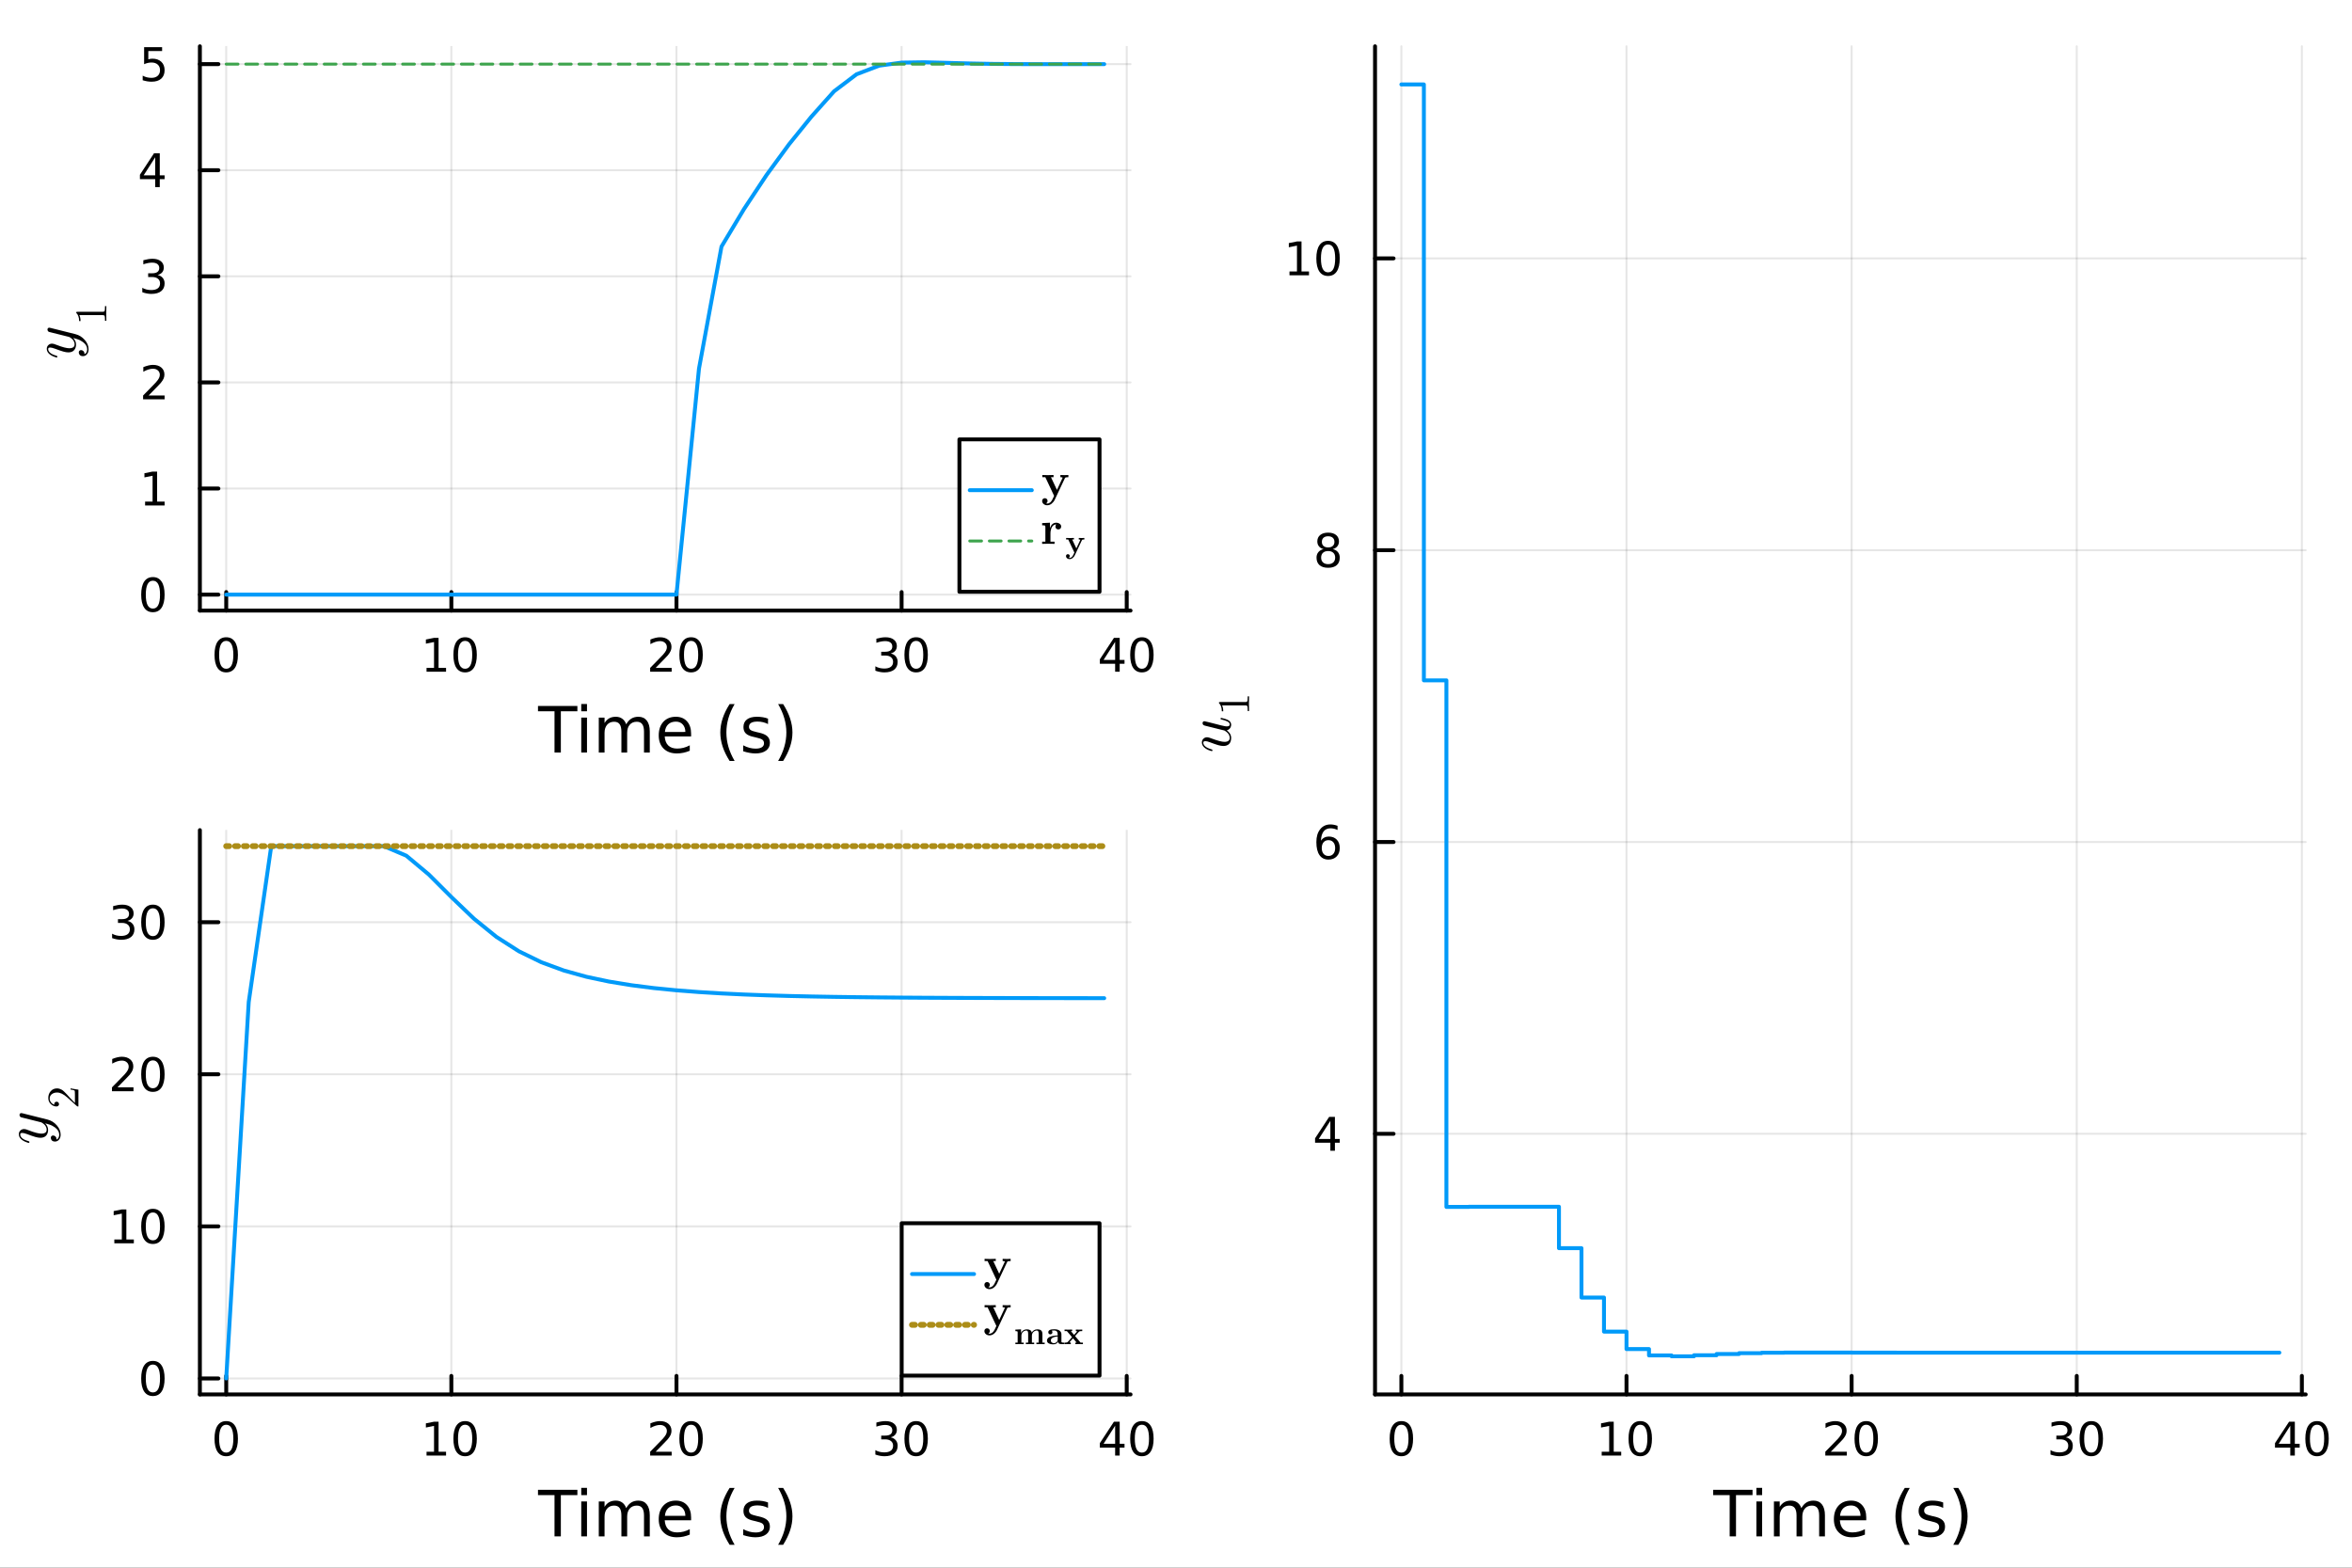 <svg xmlns="http://www.w3.org/2000/svg" xmlns:xlink="http://www.w3.org/1999/xlink" width="600" height="400" viewBox="0 0 2400 1600">
<rect x="0" y="0" width="2400" height="1600" fill="#333333" stroke="none"/>
<defs>
  <clipPath id="clip730">
    <rect x="0" y="0" width="2400" height="1600"></rect>
  </clipPath>
</defs>
<path clip-path="url(#clip730)" d="M0 1600 L2400 1600 L2400 0 L0 0  Z" fill="#ffffff" fill-rule="evenodd" fill-opacity="1"></path>
<defs>
  <clipPath id="clip731">
    <rect x="480" y="0" width="1681" height="1600"></rect>
  </clipPath>
</defs>
<path clip-path="url(#clip730)" d="M203.964 623.18 L1153.62 623.18 L1153.62 47.244 L203.964 47.244  Z" fill="#ffffff" fill-rule="evenodd" fill-opacity="1"></path>
<defs>
  <clipPath id="clip732">
    <rect x="203" y="47" width="951" height="577"></rect>
  </clipPath>
</defs>
<polyline clip-path="url(#clip732)" style="stroke:#000000; stroke-linecap:round; stroke-linejoin:round; stroke-width:2; stroke-opacity:0.1; fill:none" points="230.841,623.18 230.841,47.244 "></polyline>
<polyline clip-path="url(#clip732)" style="stroke:#000000; stroke-linecap:round; stroke-linejoin:round; stroke-width:2; stroke-opacity:0.1; fill:none" points="460.56,623.18 460.56,47.244 "></polyline>
<polyline clip-path="url(#clip732)" style="stroke:#000000; stroke-linecap:round; stroke-linejoin:round; stroke-width:2; stroke-opacity:0.1; fill:none" points="690.28,623.18 690.28,47.244 "></polyline>
<polyline clip-path="url(#clip732)" style="stroke:#000000; stroke-linecap:round; stroke-linejoin:round; stroke-width:2; stroke-opacity:0.1; fill:none" points="919.999,623.18 919.999,47.244 "></polyline>
<polyline clip-path="url(#clip732)" style="stroke:#000000; stroke-linecap:round; stroke-linejoin:round; stroke-width:2; stroke-opacity:0.1; fill:none" points="1149.72,623.18 1149.72,47.244 "></polyline>
<polyline clip-path="url(#clip730)" style="stroke:#000000; stroke-linecap:round; stroke-linejoin:round; stroke-width:4; stroke-opacity:1; fill:none" points="203.964,623.18 1153.62,623.18 "></polyline>
<polyline clip-path="url(#clip730)" style="stroke:#000000; stroke-linecap:round; stroke-linejoin:round; stroke-width:4; stroke-opacity:1; fill:none" points="230.841,623.18 230.841,604.282 "></polyline>
<polyline clip-path="url(#clip730)" style="stroke:#000000; stroke-linecap:round; stroke-linejoin:round; stroke-width:4; stroke-opacity:1; fill:none" points="460.56,623.18 460.56,604.282 "></polyline>
<polyline clip-path="url(#clip730)" style="stroke:#000000; stroke-linecap:round; stroke-linejoin:round; stroke-width:4; stroke-opacity:1; fill:none" points="690.28,623.18 690.28,604.282 "></polyline>
<polyline clip-path="url(#clip730)" style="stroke:#000000; stroke-linecap:round; stroke-linejoin:round; stroke-width:4; stroke-opacity:1; fill:none" points="919.999,623.18 919.999,604.282 "></polyline>
<polyline clip-path="url(#clip730)" style="stroke:#000000; stroke-linecap:round; stroke-linejoin:round; stroke-width:4; stroke-opacity:1; fill:none" points="1149.72,623.18 1149.72,604.282 "></polyline>
<path clip-path="url(#clip730)" d="M230.841 654.099 Q227.23 654.099 225.401 657.663 Q223.595 661.205 223.595 668.335 Q223.595 675.441 225.401 679.006 Q227.23 682.547 230.841 682.547 Q234.475 682.547 236.281 679.006 Q238.109 675.441 238.109 668.335 Q238.109 661.205 236.281 657.663 Q234.475 654.099 230.841 654.099 M230.841 650.395 Q236.651 650.395 239.706 655.001 Q242.785 659.585 242.785 668.335 Q242.785 677.061 239.706 681.668 Q236.651 686.251 230.841 686.251 Q225.031 686.251 221.952 681.668 Q218.896 677.061 218.896 668.335 Q218.896 659.585 221.952 655.001 Q225.031 650.395 230.841 650.395 Z" fill="#000000" fill-rule="nonzero" fill-opacity="1"></path><path clip-path="url(#clip730)" d="M435.248 681.645 L442.887 681.645 L442.887 655.279 L434.577 656.946 L434.577 652.687 L442.84 651.02 L447.516 651.02 L447.516 681.645 L455.155 681.645 L455.155 685.58 L435.248 685.58 L435.248 681.645 Z" fill="#000000" fill-rule="nonzero" fill-opacity="1"></path><path clip-path="url(#clip730)" d="M474.6 654.099 Q470.988 654.099 469.16 657.663 Q467.354 661.205 467.354 668.335 Q467.354 675.441 469.16 679.006 Q470.988 682.547 474.6 682.547 Q478.234 682.547 480.039 679.006 Q481.868 675.441 481.868 668.335 Q481.868 661.205 480.039 657.663 Q478.234 654.099 474.6 654.099 M474.6 650.395 Q480.41 650.395 483.465 655.001 Q486.544 659.585 486.544 668.335 Q486.544 677.061 483.465 681.668 Q480.41 686.251 474.6 686.251 Q468.789 686.251 465.711 681.668 Q462.655 677.061 462.655 668.335 Q462.655 659.585 465.711 655.001 Q468.789 650.395 474.6 650.395 Z" fill="#000000" fill-rule="nonzero" fill-opacity="1"></path><path clip-path="url(#clip730)" d="M669.053 681.645 L685.372 681.645 L685.372 685.58 L663.428 685.58 L663.428 681.645 Q666.09 678.89 670.673 674.26 Q675.28 669.608 676.46 668.265 Q678.706 665.742 679.585 664.006 Q680.488 662.247 680.488 660.557 Q680.488 657.802 678.544 656.066 Q676.622 654.33 673.521 654.33 Q671.322 654.33 668.868 655.094 Q666.437 655.858 663.66 657.409 L663.66 652.687 Q666.484 651.552 668.937 650.974 Q671.391 650.395 673.428 650.395 Q678.798 650.395 681.993 653.08 Q685.187 655.765 685.187 660.256 Q685.187 662.386 684.377 664.307 Q683.59 666.205 681.483 668.798 Q680.905 669.469 677.803 672.686 Q674.701 675.881 669.053 681.645 Z" fill="#000000" fill-rule="nonzero" fill-opacity="1"></path><path clip-path="url(#clip730)" d="M705.187 654.099 Q701.576 654.099 699.747 657.663 Q697.942 661.205 697.942 668.335 Q697.942 675.441 699.747 679.006 Q701.576 682.547 705.187 682.547 Q708.821 682.547 710.627 679.006 Q712.456 675.441 712.456 668.335 Q712.456 661.205 710.627 657.663 Q708.821 654.099 705.187 654.099 M705.187 650.395 Q710.997 650.395 714.053 655.001 Q717.131 659.585 717.131 668.335 Q717.131 677.061 714.053 681.668 Q710.997 686.251 705.187 686.251 Q699.377 686.251 696.298 681.668 Q693.243 677.061 693.243 668.335 Q693.243 659.585 696.298 655.001 Q699.377 650.395 705.187 650.395 Z" fill="#000000" fill-rule="nonzero" fill-opacity="1"></path><path clip-path="url(#clip730)" d="M908.842 666.946 Q912.198 667.663 914.073 669.932 Q915.971 672.2 915.971 675.534 Q915.971 680.649 912.453 683.45 Q908.934 686.251 902.453 686.251 Q900.277 686.251 897.962 685.811 Q895.671 685.395 893.217 684.538 L893.217 680.024 Q895.161 681.159 897.476 681.737 Q899.791 682.316 902.314 682.316 Q906.712 682.316 909.004 680.58 Q911.319 678.844 911.319 675.534 Q911.319 672.478 909.166 670.765 Q907.036 669.029 903.217 669.029 L899.189 669.029 L899.189 665.186 L903.402 665.186 Q906.851 665.186 908.68 663.821 Q910.509 662.432 910.509 659.839 Q910.509 657.177 908.61 655.765 Q906.735 654.33 903.217 654.33 Q901.296 654.33 899.097 654.747 Q896.898 655.163 894.259 656.043 L894.259 651.876 Q896.921 651.136 899.235 650.765 Q901.573 650.395 903.634 650.395 Q908.958 650.395 912.059 652.825 Q915.161 655.233 915.161 659.353 Q915.161 662.223 913.518 664.214 Q911.874 666.182 908.842 666.946 Z" fill="#000000" fill-rule="nonzero" fill-opacity="1"></path><path clip-path="url(#clip730)" d="M934.837 654.099 Q931.226 654.099 929.397 657.663 Q927.592 661.205 927.592 668.335 Q927.592 675.441 929.397 679.006 Q931.226 682.547 934.837 682.547 Q938.471 682.547 940.277 679.006 Q942.106 675.441 942.106 668.335 Q942.106 661.205 940.277 657.663 Q938.471 654.099 934.837 654.099 M934.837 650.395 Q940.647 650.395 943.703 655.001 Q946.781 659.585 946.781 668.335 Q946.781 677.061 943.703 681.668 Q940.647 686.251 934.837 686.251 Q929.027 686.251 925.948 681.668 Q922.893 677.061 922.893 668.335 Q922.893 659.585 925.948 655.001 Q929.027 650.395 934.837 650.395 Z" fill="#000000" fill-rule="nonzero" fill-opacity="1"></path><path clip-path="url(#clip730)" d="M1137.89 655.094 L1126.08 673.543 L1137.89 673.543 L1137.89 655.094 M1136.66 651.02 L1142.54 651.02 L1142.54 673.543 L1147.47 673.543 L1147.47 677.432 L1142.54 677.432 L1142.54 685.58 L1137.89 685.58 L1137.89 677.432 L1122.29 677.432 L1122.29 672.918 L1136.66 651.02 Z" fill="#000000" fill-rule="nonzero" fill-opacity="1"></path><path clip-path="url(#clip730)" d="M1165.2 654.099 Q1161.59 654.099 1159.76 657.663 Q1157.96 661.205 1157.96 668.335 Q1157.96 675.441 1159.76 679.006 Q1161.59 682.547 1165.2 682.547 Q1168.84 682.547 1170.64 679.006 Q1172.47 675.441 1172.47 668.335 Q1172.47 661.205 1170.64 657.663 Q1168.84 654.099 1165.2 654.099 M1165.2 650.395 Q1171.01 650.395 1174.07 655.001 Q1177.15 659.585 1177.15 668.335 Q1177.15 677.061 1174.07 681.668 Q1171.01 686.251 1165.2 686.251 Q1159.39 686.251 1156.32 681.668 Q1153.26 677.061 1153.26 668.335 Q1153.26 659.585 1156.32 655.001 Q1159.39 650.395 1165.2 650.395 Z" fill="#000000" fill-rule="nonzero" fill-opacity="1"></path><path clip-path="url(#clip730)" d="M548.965 720.524 L589.165 720.524 L589.165 725.935 L572.295 725.935 L572.295 768.044 L565.834 768.044 L565.834 725.935 L548.965 725.935 L548.965 720.524 Z" fill="#000000" fill-rule="nonzero" fill-opacity="1"></path><path clip-path="url(#clip730)" d="M593.111 732.396 L598.968 732.396 L598.968 768.044 L593.111 768.044 L593.111 732.396 M593.111 718.519 L598.968 718.519 L598.968 725.935 L593.111 725.935 L593.111 718.519 Z" fill="#000000" fill-rule="nonzero" fill-opacity="1"></path><path clip-path="url(#clip730)" d="M638.976 739.239 Q641.172 735.292 644.228 733.414 Q647.284 731.537 651.421 731.537 Q656.991 731.537 660.015 735.451 Q663.039 739.335 663.039 746.528 L663.039 768.044 L657.15 768.044 L657.15 746.719 Q657.15 741.594 655.336 739.112 Q653.522 736.629 649.798 736.629 Q645.246 736.629 642.605 739.653 Q639.963 742.677 639.963 747.896 L639.963 768.044 L634.075 768.044 L634.075 746.719 Q634.075 741.563 632.26 739.112 Q630.446 736.629 626.659 736.629 Q622.171 736.629 619.529 739.685 Q616.887 742.708 616.887 747.896 L616.887 768.044 L610.999 768.044 L610.999 732.396 L616.887 732.396 L616.887 737.934 Q618.892 734.656 621.693 733.096 Q624.494 731.537 628.346 731.537 Q632.229 731.537 634.934 733.51 Q637.671 735.483 638.976 739.239 Z" fill="#000000" fill-rule="nonzero" fill-opacity="1"></path><path clip-path="url(#clip730)" d="M705.211 748.756 L705.211 751.62 L678.285 751.62 Q678.666 757.668 681.913 760.851 Q685.191 764.002 691.016 764.002 Q694.39 764.002 697.541 763.174 Q700.724 762.347 703.843 760.691 L703.843 766.23 Q700.692 767.566 697.382 768.267 Q694.071 768.967 690.666 768.967 Q682.136 768.967 677.139 764.002 Q672.173 759.036 672.173 750.57 Q672.173 741.817 676.884 736.693 Q681.627 731.537 689.647 731.537 Q696.841 731.537 701.01 736.183 Q705.211 740.799 705.211 748.756 M699.355 747.037 Q699.291 742.231 696.65 739.366 Q694.04 736.502 689.711 736.502 Q684.809 736.502 681.849 739.271 Q678.921 742.04 678.475 747.069 L699.355 747.037 Z" fill="#000000" fill-rule="nonzero" fill-opacity="1"></path><path clip-path="url(#clip730)" d="M749.612 718.582 Q745.347 725.903 743.278 733.064 Q741.21 740.226 741.21 747.578 Q741.21 754.93 743.278 762.156 Q745.379 769.349 749.612 776.638 L744.52 776.638 Q739.745 769.158 737.358 761.933 Q735.003 754.708 735.003 747.578 Q735.003 740.48 737.358 733.287 Q739.714 726.094 744.52 718.582 L749.612 718.582 Z" fill="#000000" fill-rule="nonzero" fill-opacity="1"></path><path clip-path="url(#clip730)" d="M783.701 733.446 L783.701 738.984 Q781.218 737.711 778.544 737.075 Q775.871 736.438 773.006 736.438 Q768.646 736.438 766.45 737.775 Q764.285 739.112 764.285 741.785 Q764.285 743.822 765.845 745 Q767.404 746.146 772.115 747.196 L774.12 747.642 Q780.359 748.979 782.969 751.429 Q785.61 753.848 785.61 758.209 Q785.61 763.174 781.664 766.07 Q777.749 768.967 770.874 768.967 Q768.009 768.967 764.89 768.394 Q761.803 767.853 758.365 766.739 L758.365 760.691 Q761.612 762.378 764.763 763.238 Q767.914 764.065 771.001 764.065 Q775.139 764.065 777.367 762.665 Q779.595 761.233 779.595 758.654 Q779.595 756.267 777.971 754.994 Q776.38 753.721 770.937 752.543 L768.9 752.066 Q763.458 750.92 761.039 748.565 Q758.62 746.178 758.62 742.04 Q758.62 737.011 762.185 734.274 Q765.749 731.537 772.306 731.537 Q775.553 731.537 778.417 732.014 Q781.282 732.491 783.701 733.446 Z" fill="#000000" fill-rule="nonzero" fill-opacity="1"></path><path clip-path="url(#clip730)" d="M794.013 718.582 L799.106 718.582 Q803.88 726.094 806.235 733.287 Q808.622 740.48 808.622 747.578 Q808.622 754.708 806.235 761.933 Q803.88 769.158 799.106 776.638 L794.013 776.638 Q798.246 769.349 800.315 762.156 Q802.416 754.93 802.416 747.578 Q802.416 740.226 800.315 733.064 Q798.246 725.903 794.013 718.582 Z" fill="#000000" fill-rule="nonzero" fill-opacity="1"></path><polyline clip-path="url(#clip732)" style="stroke:#000000; stroke-linecap:round; stroke-linejoin:round; stroke-width:2; stroke-opacity:0.1; fill:none" points="203.964,606.88 1153.62,606.88 "></polyline>
<polyline clip-path="url(#clip732)" style="stroke:#000000; stroke-linecap:round; stroke-linejoin:round; stroke-width:2; stroke-opacity:0.1; fill:none" points="203.964,498.592 1153.62,498.592 "></polyline>
<polyline clip-path="url(#clip732)" style="stroke:#000000; stroke-linecap:round; stroke-linejoin:round; stroke-width:2; stroke-opacity:0.1; fill:none" points="203.964,390.303 1153.62,390.303 "></polyline>
<polyline clip-path="url(#clip732)" style="stroke:#000000; stroke-linecap:round; stroke-linejoin:round; stroke-width:2; stroke-opacity:0.1; fill:none" points="203.964,282.015 1153.62,282.015 "></polyline>
<polyline clip-path="url(#clip732)" style="stroke:#000000; stroke-linecap:round; stroke-linejoin:round; stroke-width:2; stroke-opacity:0.1; fill:none" points="203.964,173.727 1153.62,173.727 "></polyline>
<polyline clip-path="url(#clip732)" style="stroke:#000000; stroke-linecap:round; stroke-linejoin:round; stroke-width:2; stroke-opacity:0.1; fill:none" points="203.964,65.439 1153.62,65.439 "></polyline>
<polyline clip-path="url(#clip730)" style="stroke:#000000; stroke-linecap:round; stroke-linejoin:round; stroke-width:4; stroke-opacity:1; fill:none" points="203.964,623.18 203.964,47.244 "></polyline>
<polyline clip-path="url(#clip730)" style="stroke:#000000; stroke-linecap:round; stroke-linejoin:round; stroke-width:4; stroke-opacity:1; fill:none" points="203.964,606.88 222.861,606.88 "></polyline>
<polyline clip-path="url(#clip730)" style="stroke:#000000; stroke-linecap:round; stroke-linejoin:round; stroke-width:4; stroke-opacity:1; fill:none" points="203.964,498.592 222.861,498.592 "></polyline>
<polyline clip-path="url(#clip730)" style="stroke:#000000; stroke-linecap:round; stroke-linejoin:round; stroke-width:4; stroke-opacity:1; fill:none" points="203.964,390.303 222.861,390.303 "></polyline>
<polyline clip-path="url(#clip730)" style="stroke:#000000; stroke-linecap:round; stroke-linejoin:round; stroke-width:4; stroke-opacity:1; fill:none" points="203.964,282.015 222.861,282.015 "></polyline>
<polyline clip-path="url(#clip730)" style="stroke:#000000; stroke-linecap:round; stroke-linejoin:round; stroke-width:4; stroke-opacity:1; fill:none" points="203.964,173.727 222.861,173.727 "></polyline>
<polyline clip-path="url(#clip730)" style="stroke:#000000; stroke-linecap:round; stroke-linejoin:round; stroke-width:4; stroke-opacity:1; fill:none" points="203.964,65.439 222.861,65.439 "></polyline>
<path clip-path="url(#clip730)" d="M156.019 592.678 Q152.408 592.678 150.579 596.243 Q148.774 599.785 148.774 606.914 Q148.774 614.021 150.579 617.586 Q152.408 621.127 156.019 621.127 Q159.653 621.127 161.459 617.586 Q163.288 614.021 163.288 606.914 Q163.288 599.785 161.459 596.243 Q159.653 592.678 156.019 592.678 M156.019 588.975 Q161.829 588.975 164.885 593.581 Q167.964 598.165 167.964 606.914 Q167.964 615.641 164.885 620.248 Q161.829 624.831 156.019 624.831 Q150.209 624.831 147.13 620.248 Q144.075 615.641 144.075 606.914 Q144.075 598.165 147.13 593.581 Q150.209 588.975 156.019 588.975 Z" fill="#000000" fill-rule="nonzero" fill-opacity="1"></path><path clip-path="url(#clip730)" d="M148.056 511.936 L155.695 511.936 L155.695 485.571 L147.385 487.238 L147.385 482.978 L155.649 481.312 L160.325 481.312 L160.325 511.936 L167.964 511.936 L167.964 515.872 L148.056 515.872 L148.056 511.936 Z" fill="#000000" fill-rule="nonzero" fill-opacity="1"></path><path clip-path="url(#clip730)" d="M151.644 403.648 L167.964 403.648 L167.964 407.583 L146.019 407.583 L146.019 403.648 Q148.681 400.894 153.265 396.264 Q157.871 391.611 159.052 390.269 Q161.297 387.746 162.177 386.01 Q163.079 384.25 163.079 382.56 Q163.079 379.806 161.135 378.07 Q159.214 376.334 156.112 376.334 Q153.913 376.334 151.459 377.098 Q149.028 377.861 146.251 379.412 L146.251 374.69 Q149.075 373.556 151.528 372.977 Q153.982 372.398 156.019 372.398 Q161.39 372.398 164.584 375.084 Q167.778 377.769 167.778 382.26 Q167.778 384.389 166.968 386.31 Q166.181 388.209 164.075 390.801 Q163.496 391.472 160.394 394.69 Q157.292 397.884 151.644 403.648 Z" fill="#000000" fill-rule="nonzero" fill-opacity="1"></path><path clip-path="url(#clip730)" d="M160.834 280.661 Q164.19 281.379 166.065 283.647 Q167.964 285.916 167.964 289.249 Q167.964 294.365 164.445 297.166 Q160.927 299.967 154.445 299.967 Q152.269 299.967 149.954 299.527 Q147.663 299.11 145.209 298.254 L145.209 293.74 Q147.153 294.874 149.468 295.453 Q151.783 296.031 154.306 296.031 Q158.704 296.031 160.996 294.295 Q163.311 292.559 163.311 289.249 Q163.311 286.194 161.158 284.481 Q159.028 282.744 155.209 282.744 L151.181 282.744 L151.181 278.902 L155.394 278.902 Q158.843 278.902 160.672 277.536 Q162.501 276.147 162.501 273.555 Q162.501 270.893 160.603 269.481 Q158.728 268.045 155.209 268.045 Q153.288 268.045 151.089 268.462 Q148.89 268.879 146.251 269.758 L146.251 265.592 Q148.913 264.851 151.228 264.481 Q153.566 264.11 155.626 264.11 Q160.95 264.11 164.052 266.541 Q167.153 268.948 167.153 273.069 Q167.153 275.939 165.51 277.93 Q163.866 279.897 160.834 280.661 Z" fill="#000000" fill-rule="nonzero" fill-opacity="1"></path><path clip-path="url(#clip730)" d="M158.38 160.521 L146.575 178.97 L158.38 178.97 L158.38 160.521 M157.153 156.447 L163.033 156.447 L163.033 178.97 L167.964 178.97 L167.964 182.859 L163.033 182.859 L163.033 191.007 L158.38 191.007 L158.38 182.859 L142.779 182.859 L142.779 178.345 L157.153 156.447 Z" fill="#000000" fill-rule="nonzero" fill-opacity="1"></path><path clip-path="url(#clip730)" d="M147.061 48.159 L165.417 48.159 L165.417 52.094 L151.343 52.094 L151.343 60.566 Q152.362 60.219 153.38 60.057 Q154.399 59.872 155.417 59.872 Q161.204 59.872 164.584 63.043 Q167.964 66.215 167.964 71.631 Q167.964 77.21 164.491 80.312 Q161.019 83.39 154.7 83.39 Q152.524 83.39 150.255 83.02 Q148.01 82.65 145.603 81.909 L145.603 77.21 Q147.686 78.344 149.908 78.9 Q152.13 79.455 154.607 79.455 Q158.612 79.455 160.95 77.349 Q163.288 75.242 163.288 71.631 Q163.288 68.02 160.95 65.914 Q158.612 63.807 154.607 63.807 Q152.732 63.807 150.857 64.224 Q149.005 64.64 147.061 65.52 L147.061 48.159 Z" fill="#000000" fill-rule="nonzero" fill-opacity="1"></path><path clip-path="url(#clip730)" d="M50.236 334.435 Q50.687 334.435 51.75 334.724 L76.935 341.037 Q82.539 342.422 86.468 346.93 Q90.397 351.407 90.397 356.496 Q90.397 359.555 88.754 361.52 Q87.144 363.484 84.664 363.484 Q82.474 363.484 81.412 362.325 Q80.381 361.165 80.381 359.781 Q80.381 359.33 80.51 358.847 Q80.638 358.364 81.186 357.848 Q81.734 357.333 82.668 357.333 Q84.181 357.333 85.373 358.653 Q85.92 359.298 86.049 359.909 Q86.178 360.489 86.178 361.488 Q87.08 361.101 87.692 360.393 Q88.303 359.684 88.529 358.879 Q88.787 358.074 88.851 357.558 Q88.948 357.011 88.948 356.496 Q88.948 352.373 84.793 349.217 Q83.537 348.283 82.281 347.607 Q81.057 346.898 79.543 346.383 Q78.062 345.868 77.257 345.642 Q76.452 345.385 74.616 344.934 Q77.611 347.929 77.611 351.6 Q77.611 353.146 77.192 354.531 Q76.774 355.884 75.904 357.075 Q75.002 358.267 73.424 358.975 Q71.846 359.652 69.753 359.652 Q67.531 359.652 64.503 358.782 Q61.476 357.913 55.904 355.819 Q52.78 354.692 51.267 354.692 Q50.526 354.692 50.075 354.853 Q49.592 355.014 49.431 355.336 Q49.238 355.658 49.206 355.852 Q49.173 356.013 49.173 356.335 Q49.173 358.235 51.106 360.006 Q53.038 361.777 57.354 363.001 Q58.159 363.259 58.352 363.42 Q58.545 363.581 58.545 364.064 Q58.513 364.869 57.869 364.869 Q57.611 364.869 56.613 364.579 Q55.582 364.289 54.069 363.613 Q52.523 362.905 51.138 361.938 Q49.721 360.972 48.722 359.459 Q47.724 357.913 47.724 356.141 Q47.724 353.726 49.302 352.244 Q50.848 350.731 53.135 350.731 Q54.069 350.731 54.906 350.988 Q55.711 351.214 57.869 352.051 Q66.565 355.433 70.816 355.433 Q71.846 355.433 72.716 355.272 Q73.553 355.079 74.391 354.66 Q75.196 354.241 75.679 353.404 Q76.13 352.534 76.13 351.343 Q76.13 349.829 75.421 348.412 Q74.68 346.963 73.682 346.061 Q72.684 345.127 71.846 344.579 Q70.977 344 70.526 343.871 L58.674 340.908 L53.392 339.588 Q50.526 338.976 49.818 338.686 Q49.141 338.299 48.787 337.623 Q48.433 336.947 48.433 336.367 Q48.433 335.562 48.916 335.014 Q49.399 334.435 50.236 334.435 Z" fill="#000000" fill-rule="nonzero" fill-opacity="1"></path><path clip-path="url(#clip730)" d="M82.184 327.689 L80.741 327.689 Q80.741 322.143 77.787 319.28 Q77.787 318.491 77.968 318.355 Q78.148 318.22 78.982 318.22 L104.885 318.22 Q106.261 318.22 106.689 317.544 Q107.117 316.867 107.117 313.914 L107.117 312.449 L108.538 312.449 Q108.402 314.072 108.402 319.933 Q108.402 325.795 108.538 327.395 L107.117 327.395 L107.117 325.93 Q107.117 323.022 106.712 322.323 Q106.283 321.624 104.885 321.624 L80.966 321.624 Q82.184 324.036 82.184 327.689 Z" fill="#000000" fill-rule="nonzero" fill-opacity="1"></path><polyline clip-path="url(#clip732)" style="stroke:#009af9; stroke-linecap:round; stroke-linejoin:round; stroke-width:4; stroke-opacity:1; fill:none" points="230.841,606.88 253.813,606.88 276.785,606.88 299.757,606.88 322.729,606.88 345.701,606.88 368.672,606.88 391.644,606.88 414.616,606.88 437.588,606.88 460.56,606.88 483.532,606.88 506.504,606.88 529.476,606.88 552.448,606.88 575.42,606.88 598.392,606.88 621.364,606.88 644.336,606.88 667.308,606.88 690.28,606.88 713.252,376.21 736.224,251.67 759.196,213.36 782.168,178.674 805.139,147.288 828.111,118.889 851.083,93.193 874.055,75.793 897.027,67.026 919.999,63.905 942.971,63.544 965.943,64.116 988.915,64.755 1011.89,65.186 1034.86,65.401 1057.83,65.478 1080.8,65.486 1103.77,65.472 1126.75,65.456 "></polyline>
<polyline clip-path="url(#clip732)" style="stroke:#3da44d; stroke-linecap:round; stroke-linejoin:round; stroke-width:3; stroke-opacity:1; fill:none" stroke-dasharray="12, 8" points="230.841,65.439 253.813,65.439 276.785,65.439 299.757,65.439 322.729,65.439 345.701,65.439 368.672,65.439 391.644,65.439 414.616,65.439 437.588,65.439 460.56,65.439 483.532,65.439 506.504,65.439 529.476,65.439 552.448,65.439 575.42,65.439 598.392,65.439 621.364,65.439 644.336,65.439 667.308,65.439 690.28,65.439 713.252,65.439 736.224,65.439 759.196,65.439 782.168,65.439 805.139,65.439 828.111,65.439 851.083,65.439 874.055,65.439 897.027,65.439 919.999,65.439 942.971,65.439 965.943,65.439 988.915,65.439 1011.89,65.439 1034.86,65.439 1057.83,65.439 1080.8,65.439 1103.77,65.439 1126.75,65.439 "></polyline>
<path clip-path="url(#clip730)" d="M978.994 603.982 L1121.97 603.982 L1121.97 448.462 L978.994 448.462  Z" fill="#ffffff" fill-rule="evenodd" fill-opacity="1"></path>
<polyline clip-path="url(#clip730)" style="stroke:#000000; stroke-linecap:round; stroke-linejoin:round; stroke-width:4; stroke-opacity:1; fill:none" points="978.994,603.982 1121.97,603.982 1121.97,448.462 978.994,448.462 978.994,603.982 "></polyline>
<polyline clip-path="url(#clip730)" style="stroke:#009af9; stroke-linecap:round; stroke-linejoin:round; stroke-width:4; stroke-opacity:1; fill:none" points="989.546,500.302 1052.86,500.302 "></polyline>
<path clip-path="url(#clip730)" d="M1090.18 487.041 Q1088.7 487.041 1087.95 487.181 Q1087.21 487.298 1087.02 487.462 Q1086.83 487.626 1086.62 488.048 L1076.31 509.971 Q1075.21 512.314 1073.15 514 Q1071.11 515.686 1068.54 515.686 Q1066.38 515.686 1064.88 514.375 Q1063.41 513.087 1063.41 511.26 Q1063.41 509.948 1064.23 509.198 Q1065.05 508.472 1066.15 508.472 Q1067.37 508.472 1068.14 509.245 Q1068.94 510.018 1068.94 511.213 Q1068.94 511.986 1068.61 512.571 Q1068.28 513.18 1067.98 513.391 Q1067.69 513.625 1067.39 513.766 Q1067.88 513.953 1068.54 513.953 Q1069.52 513.953 1070.36 513.555 Q1071.23 513.18 1071.79 512.665 Q1072.38 512.173 1072.96 511.283 Q1073.55 510.416 1073.83 509.854 Q1074.11 509.316 1074.53 508.379 L1075.63 506.083 L1066.66 487.041 L1063.6 487.041 L1063.6 484.792 L1069.08 484.933 L1075.03 484.792 L1075.03 487.041 L1072.43 487.041 L1078.52 499.993 L1084.04 488.188 L1084.28 487.626 Q1084.28 487.369 1083.72 487.228 Q1083.15 487.064 1082.59 487.064 L1082.03 487.041 L1082.03 484.792 L1086.39 484.933 Q1088.45 484.933 1090.18 484.792 L1090.18 487.041 Z" fill="#000000" fill-rule="nonzero" fill-opacity="1"></path><polyline clip-path="url(#clip730)" style="stroke:#3da44d; stroke-linecap:round; stroke-linejoin:round; stroke-width:3; stroke-opacity:1; fill:none" stroke-dasharray="12, 8" points="989.546,552.142 1052.86,552.142 "></polyline>
<path clip-path="url(#clip730)" d="M1082.83 537.42 Q1082.83 538.778 1081.94 539.575 Q1081.05 540.348 1079.9 540.348 Q1078.75 540.348 1077.86 539.575 Q1076.97 538.802 1076.97 537.42 Q1076.97 536.811 1077.18 536.272 Q1077.41 535.71 1077.65 535.452 L1077.88 535.218 Q1076.5 535.218 1075.42 535.874 Q1074.35 536.506 1073.69 537.49 Q1073.03 538.474 1072.61 539.762 Q1072.19 541.027 1072.03 542.175 Q1071.89 543.322 1071.89 544.423 L1071.89 552.832 L1076.06 552.832 L1076.06 555.08 Q1074.32 554.94 1069.45 554.94 L1063.41 555.08 L1063.41 552.832 L1066.71 552.832 L1066.71 538.005 Q1066.71 536.647 1066.22 536.389 Q1065.73 536.132 1063.41 536.132 L1063.41 533.883 L1071.37 533.485 L1071.37 538.919 Q1073.36 533.485 1077.74 533.485 Q1079.76 533.485 1081.28 534.562 Q1082.83 535.616 1082.83 537.42 Z" fill="#000000" fill-rule="nonzero" fill-opacity="1"></path><path clip-path="url(#clip730)" d="M1106.49 550.604 Q1105.45 550.604 1104.93 550.702 Q1104.4 550.784 1104.27 550.899 Q1104.14 551.013 1103.99 551.309 L1096.78 566.655 Q1096.01 568.294 1094.57 569.475 Q1093.14 570.655 1091.34 570.655 Q1089.83 570.655 1088.78 569.737 Q1087.75 568.836 1087.75 567.557 Q1087.75 566.639 1088.32 566.114 Q1088.89 565.606 1089.67 565.606 Q1090.52 565.606 1091.06 566.147 Q1091.62 566.688 1091.62 567.524 Q1091.62 568.065 1091.39 568.475 Q1091.16 568.901 1090.94 569.049 Q1090.75 569.213 1090.53 569.311 Q1090.88 569.442 1091.34 569.442 Q1092.03 569.442 1092.62 569.163 Q1093.22 568.901 1093.62 568.54 Q1094.03 568.196 1094.44 567.573 Q1094.85 566.966 1095.04 566.573 Q1095.24 566.196 1095.53 565.54 L1096.31 563.933 L1090.03 550.604 L1087.88 550.604 L1087.88 549.03 L1091.71 549.128 L1095.88 549.03 L1095.88 550.604 L1094.06 550.604 L1098.32 559.67 L1102.19 551.407 L1102.36 551.013 Q1102.36 550.833 1101.96 550.735 Q1101.57 550.62 1101.17 550.62 L1100.78 550.604 L1100.78 549.03 L1103.83 549.128 Q1105.27 549.128 1106.49 549.03 L1106.49 550.604 Z" fill="#000000" fill-rule="nonzero" fill-opacity="1"></path><path clip-path="url(#clip730)" d="M203.964 1423.18 L1153.62 1423.18 L1153.62 847.244 L203.964 847.244  Z" fill="#ffffff" fill-rule="evenodd" fill-opacity="1"></path>
<defs>
  <clipPath id="clip733">
    <rect x="203" y="847" width="951" height="577"></rect>
  </clipPath>
</defs>
<polyline clip-path="url(#clip733)" style="stroke:#000000; stroke-linecap:round; stroke-linejoin:round; stroke-width:2; stroke-opacity:0.1; fill:none" points="230.841,1423.18 230.841,847.244 "></polyline>
<polyline clip-path="url(#clip733)" style="stroke:#000000; stroke-linecap:round; stroke-linejoin:round; stroke-width:2; stroke-opacity:0.1; fill:none" points="460.56,1423.18 460.56,847.244 "></polyline>
<polyline clip-path="url(#clip733)" style="stroke:#000000; stroke-linecap:round; stroke-linejoin:round; stroke-width:2; stroke-opacity:0.1; fill:none" points="690.28,1423.18 690.28,847.244 "></polyline>
<polyline clip-path="url(#clip733)" style="stroke:#000000; stroke-linecap:round; stroke-linejoin:round; stroke-width:2; stroke-opacity:0.1; fill:none" points="919.999,1423.18 919.999,847.244 "></polyline>
<polyline clip-path="url(#clip733)" style="stroke:#000000; stroke-linecap:round; stroke-linejoin:round; stroke-width:2; stroke-opacity:0.1; fill:none" points="1149.72,1423.18 1149.72,847.244 "></polyline>
<polyline clip-path="url(#clip730)" style="stroke:#000000; stroke-linecap:round; stroke-linejoin:round; stroke-width:4; stroke-opacity:1; fill:none" points="203.964,1423.18 1153.62,1423.18 "></polyline>
<polyline clip-path="url(#clip730)" style="stroke:#000000; stroke-linecap:round; stroke-linejoin:round; stroke-width:4; stroke-opacity:1; fill:none" points="230.841,1423.18 230.841,1404.28 "></polyline>
<polyline clip-path="url(#clip730)" style="stroke:#000000; stroke-linecap:round; stroke-linejoin:round; stroke-width:4; stroke-opacity:1; fill:none" points="460.56,1423.18 460.56,1404.28 "></polyline>
<polyline clip-path="url(#clip730)" style="stroke:#000000; stroke-linecap:round; stroke-linejoin:round; stroke-width:4; stroke-opacity:1; fill:none" points="690.28,1423.18 690.28,1404.28 "></polyline>
<polyline clip-path="url(#clip730)" style="stroke:#000000; stroke-linecap:round; stroke-linejoin:round; stroke-width:4; stroke-opacity:1; fill:none" points="919.999,1423.18 919.999,1404.28 "></polyline>
<polyline clip-path="url(#clip730)" style="stroke:#000000; stroke-linecap:round; stroke-linejoin:round; stroke-width:4; stroke-opacity:1; fill:none" points="1149.72,1423.18 1149.72,1404.28 "></polyline>
<path clip-path="url(#clip730)" d="M230.841 1454.1 Q227.23 1454.1 225.401 1457.66 Q223.595 1461.2 223.595 1468.33 Q223.595 1475.44 225.401 1479.01 Q227.23 1482.55 230.841 1482.55 Q234.475 1482.55 236.281 1479.01 Q238.109 1475.44 238.109 1468.33 Q238.109 1461.2 236.281 1457.66 Q234.475 1454.1 230.841 1454.1 M230.841 1450.39 Q236.651 1450.39 239.706 1455 Q242.785 1459.58 242.785 1468.33 Q242.785 1477.06 239.706 1481.67 Q236.651 1486.25 230.841 1486.25 Q225.031 1486.25 221.952 1481.67 Q218.896 1477.06 218.896 1468.33 Q218.896 1459.58 221.952 1455 Q225.031 1450.39 230.841 1450.39 Z" fill="#000000" fill-rule="nonzero" fill-opacity="1"></path><path clip-path="url(#clip730)" d="M435.248 1481.64 L442.887 1481.64 L442.887 1455.28 L434.577 1456.95 L434.577 1452.69 L442.84 1451.02 L447.516 1451.02 L447.516 1481.64 L455.155 1481.64 L455.155 1485.58 L435.248 1485.58 L435.248 1481.64 Z" fill="#000000" fill-rule="nonzero" fill-opacity="1"></path><path clip-path="url(#clip730)" d="M474.6 1454.1 Q470.988 1454.1 469.16 1457.66 Q467.354 1461.2 467.354 1468.33 Q467.354 1475.44 469.16 1479.01 Q470.988 1482.55 474.6 1482.55 Q478.234 1482.55 480.039 1479.01 Q481.868 1475.44 481.868 1468.33 Q481.868 1461.2 480.039 1457.66 Q478.234 1454.1 474.6 1454.1 M474.6 1450.39 Q480.41 1450.39 483.465 1455 Q486.544 1459.58 486.544 1468.33 Q486.544 1477.06 483.465 1481.67 Q480.41 1486.25 474.6 1486.25 Q468.789 1486.25 465.711 1481.67 Q462.655 1477.06 462.655 1468.33 Q462.655 1459.58 465.711 1455 Q468.789 1450.39 474.6 1450.39 Z" fill="#000000" fill-rule="nonzero" fill-opacity="1"></path><path clip-path="url(#clip730)" d="M669.053 1481.64 L685.372 1481.64 L685.372 1485.58 L663.428 1485.58 L663.428 1481.64 Q666.09 1478.89 670.673 1474.26 Q675.28 1469.61 676.46 1468.27 Q678.706 1465.74 679.585 1464.01 Q680.488 1462.25 680.488 1460.56 Q680.488 1457.8 678.544 1456.07 Q676.622 1454.33 673.521 1454.33 Q671.322 1454.33 668.868 1455.09 Q666.437 1455.86 663.66 1457.41 L663.66 1452.69 Q666.484 1451.55 668.937 1450.97 Q671.391 1450.39 673.428 1450.39 Q678.798 1450.39 681.993 1453.08 Q685.187 1455.77 685.187 1460.26 Q685.187 1462.39 684.377 1464.31 Q683.59 1466.2 681.483 1468.8 Q680.905 1469.47 677.803 1472.69 Q674.701 1475.88 669.053 1481.64 Z" fill="#000000" fill-rule="nonzero" fill-opacity="1"></path><path clip-path="url(#clip730)" d="M705.187 1454.1 Q701.576 1454.1 699.747 1457.66 Q697.942 1461.2 697.942 1468.33 Q697.942 1475.44 699.747 1479.01 Q701.576 1482.55 705.187 1482.55 Q708.821 1482.55 710.627 1479.01 Q712.456 1475.44 712.456 1468.33 Q712.456 1461.2 710.627 1457.66 Q708.821 1454.1 705.187 1454.1 M705.187 1450.39 Q710.997 1450.39 714.053 1455 Q717.131 1459.58 717.131 1468.33 Q717.131 1477.06 714.053 1481.67 Q710.997 1486.25 705.187 1486.25 Q699.377 1486.25 696.298 1481.67 Q693.243 1477.06 693.243 1468.33 Q693.243 1459.58 696.298 1455 Q699.377 1450.39 705.187 1450.39 Z" fill="#000000" fill-rule="nonzero" fill-opacity="1"></path><path clip-path="url(#clip730)" d="M908.842 1466.95 Q912.198 1467.66 914.073 1469.93 Q915.971 1472.2 915.971 1475.53 Q915.971 1480.65 912.453 1483.45 Q908.934 1486.25 902.453 1486.25 Q900.277 1486.25 897.962 1485.81 Q895.671 1485.39 893.217 1484.54 L893.217 1480.02 Q895.161 1481.16 897.476 1481.74 Q899.791 1482.32 902.314 1482.32 Q906.712 1482.32 909.004 1480.58 Q911.319 1478.84 911.319 1475.53 Q911.319 1472.48 909.166 1470.77 Q907.036 1469.03 903.217 1469.03 L899.189 1469.03 L899.189 1465.19 L903.402 1465.19 Q906.851 1465.19 908.68 1463.82 Q910.509 1462.43 910.509 1459.84 Q910.509 1457.18 908.61 1455.77 Q906.735 1454.33 903.217 1454.33 Q901.296 1454.33 899.097 1454.75 Q896.898 1455.16 894.259 1456.04 L894.259 1451.88 Q896.921 1451.14 899.235 1450.77 Q901.573 1450.39 903.634 1450.39 Q908.958 1450.39 912.059 1452.83 Q915.161 1455.23 915.161 1459.35 Q915.161 1462.22 913.518 1464.21 Q911.874 1466.18 908.842 1466.95 Z" fill="#000000" fill-rule="nonzero" fill-opacity="1"></path><path clip-path="url(#clip730)" d="M934.837 1454.1 Q931.226 1454.1 929.397 1457.66 Q927.592 1461.2 927.592 1468.33 Q927.592 1475.44 929.397 1479.01 Q931.226 1482.55 934.837 1482.55 Q938.471 1482.55 940.277 1479.01 Q942.106 1475.44 942.106 1468.33 Q942.106 1461.2 940.277 1457.66 Q938.471 1454.1 934.837 1454.1 M934.837 1450.39 Q940.647 1450.39 943.703 1455 Q946.781 1459.58 946.781 1468.33 Q946.781 1477.06 943.703 1481.67 Q940.647 1486.25 934.837 1486.25 Q929.027 1486.25 925.948 1481.67 Q922.893 1477.06 922.893 1468.33 Q922.893 1459.58 925.948 1455 Q929.027 1450.39 934.837 1450.39 Z" fill="#000000" fill-rule="nonzero" fill-opacity="1"></path><path clip-path="url(#clip730)" d="M1137.89 1455.09 L1126.08 1473.54 L1137.89 1473.54 L1137.89 1455.09 M1136.66 1451.02 L1142.54 1451.02 L1142.54 1473.54 L1147.47 1473.54 L1147.47 1477.43 L1142.54 1477.43 L1142.54 1485.58 L1137.89 1485.58 L1137.89 1477.43 L1122.29 1477.43 L1122.29 1472.92 L1136.66 1451.02 Z" fill="#000000" fill-rule="nonzero" fill-opacity="1"></path><path clip-path="url(#clip730)" d="M1165.2 1454.1 Q1161.59 1454.1 1159.76 1457.66 Q1157.96 1461.2 1157.96 1468.33 Q1157.96 1475.44 1159.76 1479.01 Q1161.59 1482.55 1165.2 1482.55 Q1168.84 1482.55 1170.64 1479.01 Q1172.47 1475.44 1172.47 1468.33 Q1172.47 1461.2 1170.64 1457.66 Q1168.84 1454.1 1165.2 1454.1 M1165.2 1450.39 Q1171.01 1450.39 1174.07 1455 Q1177.15 1459.58 1177.15 1468.33 Q1177.15 1477.06 1174.07 1481.67 Q1171.01 1486.25 1165.2 1486.25 Q1159.39 1486.25 1156.32 1481.67 Q1153.26 1477.06 1153.26 1468.33 Q1153.26 1459.58 1156.32 1455 Q1159.39 1450.39 1165.2 1450.39 Z" fill="#000000" fill-rule="nonzero" fill-opacity="1"></path><path clip-path="url(#clip730)" d="M548.965 1520.52 L589.165 1520.52 L589.165 1525.93 L572.295 1525.93 L572.295 1568.04 L565.834 1568.04 L565.834 1525.93 L548.965 1525.93 L548.965 1520.52 Z" fill="#000000" fill-rule="nonzero" fill-opacity="1"></path><path clip-path="url(#clip730)" d="M593.111 1532.4 L598.968 1532.4 L598.968 1568.04 L593.111 1568.04 L593.111 1532.4 M593.111 1518.52 L598.968 1518.52 L598.968 1525.93 L593.111 1525.93 L593.111 1518.52 Z" fill="#000000" fill-rule="nonzero" fill-opacity="1"></path><path clip-path="url(#clip730)" d="M638.976 1539.24 Q641.172 1535.29 644.228 1533.41 Q647.284 1531.54 651.421 1531.54 Q656.991 1531.54 660.015 1535.45 Q663.039 1539.33 663.039 1546.53 L663.039 1568.04 L657.15 1568.04 L657.15 1546.72 Q657.15 1541.59 655.336 1539.11 Q653.522 1536.63 649.798 1536.63 Q645.246 1536.63 642.605 1539.65 Q639.963 1542.68 639.963 1547.9 L639.963 1568.04 L634.075 1568.04 L634.075 1546.72 Q634.075 1541.56 632.26 1539.11 Q630.446 1536.63 626.659 1536.63 Q622.171 1536.63 619.529 1539.68 Q616.887 1542.71 616.887 1547.9 L616.887 1568.04 L610.999 1568.04 L610.999 1532.4 L616.887 1532.4 L616.887 1537.93 Q618.892 1534.66 621.693 1533.1 Q624.494 1531.54 628.346 1531.54 Q632.229 1531.54 634.934 1533.51 Q637.671 1535.48 638.976 1539.24 Z" fill="#000000" fill-rule="nonzero" fill-opacity="1"></path><path clip-path="url(#clip730)" d="M705.211 1548.76 L705.211 1551.62 L678.285 1551.62 Q678.666 1557.67 681.913 1560.85 Q685.191 1564 691.016 1564 Q694.39 1564 697.541 1563.17 Q700.724 1562.35 703.843 1560.69 L703.843 1566.23 Q700.692 1567.57 697.382 1568.27 Q694.071 1568.97 690.666 1568.97 Q682.136 1568.97 677.139 1564 Q672.173 1559.04 672.173 1550.57 Q672.173 1541.82 676.884 1536.69 Q681.627 1531.54 689.647 1531.54 Q696.841 1531.54 701.01 1536.18 Q705.211 1540.8 705.211 1548.76 M699.355 1547.04 Q699.291 1542.23 696.65 1539.37 Q694.04 1536.5 689.711 1536.5 Q684.809 1536.5 681.849 1539.27 Q678.921 1542.04 678.475 1547.07 L699.355 1547.04 Z" fill="#000000" fill-rule="nonzero" fill-opacity="1"></path><path clip-path="url(#clip730)" d="M749.612 1518.58 Q745.347 1525.9 743.278 1533.06 Q741.21 1540.23 741.21 1547.58 Q741.21 1554.93 743.278 1562.16 Q745.379 1569.35 749.612 1576.64 L744.52 1576.64 Q739.745 1569.16 737.358 1561.93 Q735.003 1554.71 735.003 1547.58 Q735.003 1540.48 737.358 1533.29 Q739.714 1526.09 744.52 1518.58 L749.612 1518.58 Z" fill="#000000" fill-rule="nonzero" fill-opacity="1"></path><path clip-path="url(#clip730)" d="M783.701 1533.45 L783.701 1538.98 Q781.218 1537.71 778.544 1537.07 Q775.871 1536.44 773.006 1536.44 Q768.646 1536.44 766.45 1537.77 Q764.285 1539.11 764.285 1541.79 Q764.285 1543.82 765.845 1545 Q767.404 1546.15 772.115 1547.2 L774.12 1547.64 Q780.359 1548.98 782.969 1551.43 Q785.61 1553.85 785.61 1558.21 Q785.61 1563.17 781.664 1566.07 Q777.749 1568.97 770.874 1568.97 Q768.009 1568.97 764.89 1568.39 Q761.803 1567.85 758.365 1566.74 L758.365 1560.69 Q761.612 1562.38 764.763 1563.24 Q767.914 1564.07 771.001 1564.07 Q775.139 1564.07 777.367 1562.66 Q779.595 1561.23 779.595 1558.65 Q779.595 1556.27 777.971 1554.99 Q776.38 1553.72 770.937 1552.54 L768.9 1552.07 Q763.458 1550.92 761.039 1548.56 Q758.62 1546.18 758.62 1542.04 Q758.62 1537.01 762.185 1534.27 Q765.749 1531.54 772.306 1531.54 Q775.553 1531.54 778.417 1532.01 Q781.282 1532.49 783.701 1533.45 Z" fill="#000000" fill-rule="nonzero" fill-opacity="1"></path><path clip-path="url(#clip730)" d="M794.013 1518.58 L799.106 1518.58 Q803.88 1526.09 806.235 1533.29 Q808.622 1540.48 808.622 1547.58 Q808.622 1554.71 806.235 1561.93 Q803.88 1569.16 799.106 1576.64 L794.013 1576.64 Q798.246 1569.35 800.315 1562.16 Q802.416 1554.93 802.416 1547.58 Q802.416 1540.23 800.315 1533.06 Q798.246 1525.9 794.013 1518.58 Z" fill="#000000" fill-rule="nonzero" fill-opacity="1"></path><polyline clip-path="url(#clip733)" style="stroke:#000000; stroke-linecap:round; stroke-linejoin:round; stroke-width:2; stroke-opacity:0.1; fill:none" points="203.964,1406.88 1153.62,1406.88 "></polyline>
<polyline clip-path="url(#clip733)" style="stroke:#000000; stroke-linecap:round; stroke-linejoin:round; stroke-width:2; stroke-opacity:0.1; fill:none" points="203.964,1251.65 1153.62,1251.65 "></polyline>
<polyline clip-path="url(#clip733)" style="stroke:#000000; stroke-linecap:round; stroke-linejoin:round; stroke-width:2; stroke-opacity:0.1; fill:none" points="203.964,1096.43 1153.62,1096.43 "></polyline>
<polyline clip-path="url(#clip733)" style="stroke:#000000; stroke-linecap:round; stroke-linejoin:round; stroke-width:2; stroke-opacity:0.1; fill:none" points="203.964,941.205 1153.62,941.205 "></polyline>
<polyline clip-path="url(#clip730)" style="stroke:#000000; stroke-linecap:round; stroke-linejoin:round; stroke-width:4; stroke-opacity:1; fill:none" points="203.964,1423.18 203.964,847.244 "></polyline>
<polyline clip-path="url(#clip730)" style="stroke:#000000; stroke-linecap:round; stroke-linejoin:round; stroke-width:4; stroke-opacity:1; fill:none" points="203.964,1406.88 222.861,1406.88 "></polyline>
<polyline clip-path="url(#clip730)" style="stroke:#000000; stroke-linecap:round; stroke-linejoin:round; stroke-width:4; stroke-opacity:1; fill:none" points="203.964,1251.65 222.861,1251.65 "></polyline>
<polyline clip-path="url(#clip730)" style="stroke:#000000; stroke-linecap:round; stroke-linejoin:round; stroke-width:4; stroke-opacity:1; fill:none" points="203.964,1096.43 222.861,1096.43 "></polyline>
<polyline clip-path="url(#clip730)" style="stroke:#000000; stroke-linecap:round; stroke-linejoin:round; stroke-width:4; stroke-opacity:1; fill:none" points="203.964,941.205 222.861,941.205 "></polyline>
<path clip-path="url(#clip730)" d="M156.019 1392.68 Q152.408 1392.68 150.579 1396.24 Q148.774 1399.78 148.774 1406.91 Q148.774 1414.02 150.579 1417.59 Q152.408 1421.13 156.019 1421.13 Q159.653 1421.13 161.459 1417.59 Q163.288 1414.02 163.288 1406.91 Q163.288 1399.78 161.459 1396.24 Q159.653 1392.68 156.019 1392.68 M156.019 1388.97 Q161.829 1388.97 164.885 1393.58 Q167.964 1398.16 167.964 1406.91 Q167.964 1415.64 164.885 1420.25 Q161.829 1424.83 156.019 1424.83 Q150.209 1424.83 147.13 1420.25 Q144.075 1415.64 144.075 1406.91 Q144.075 1398.16 147.13 1393.58 Q150.209 1388.97 156.019 1388.97 Z" fill="#000000" fill-rule="nonzero" fill-opacity="1"></path><path clip-path="url(#clip730)" d="M116.668 1265 L124.306 1265 L124.306 1238.63 L115.996 1240.3 L115.996 1236.04 L124.26 1234.37 L128.936 1234.37 L128.936 1265 L136.575 1265 L136.575 1268.93 L116.668 1268.93 L116.668 1265 Z" fill="#000000" fill-rule="nonzero" fill-opacity="1"></path><path clip-path="url(#clip730)" d="M156.019 1237.45 Q152.408 1237.45 150.579 1241.02 Q148.774 1244.56 148.774 1251.69 Q148.774 1258.8 150.579 1262.36 Q152.408 1265.9 156.019 1265.9 Q159.653 1265.9 161.459 1262.36 Q163.288 1258.8 163.288 1251.69 Q163.288 1244.56 161.459 1241.02 Q159.653 1237.45 156.019 1237.45 M156.019 1233.75 Q161.829 1233.75 164.885 1238.36 Q167.964 1242.94 167.964 1251.69 Q167.964 1260.42 164.885 1265.02 Q161.829 1269.61 156.019 1269.61 Q150.209 1269.61 147.13 1265.02 Q144.075 1260.42 144.075 1251.69 Q144.075 1242.94 147.13 1238.36 Q150.209 1233.75 156.019 1233.75 Z" fill="#000000" fill-rule="nonzero" fill-opacity="1"></path><path clip-path="url(#clip730)" d="M119.885 1109.77 L136.204 1109.77 L136.204 1113.71 L114.26 1113.71 L114.26 1109.77 Q116.922 1107.02 121.505 1102.39 Q126.112 1097.74 127.292 1096.4 Q129.538 1093.87 130.417 1092.14 Q131.32 1090.38 131.32 1088.69 Q131.32 1085.93 129.376 1084.2 Q127.455 1082.46 124.353 1082.46 Q122.154 1082.46 119.7 1083.22 Q117.269 1083.99 114.492 1085.54 L114.492 1080.82 Q117.316 1079.68 119.769 1079.1 Q122.223 1078.53 124.26 1078.53 Q129.63 1078.53 132.825 1081.21 Q136.019 1083.9 136.019 1088.39 Q136.019 1090.52 135.209 1092.44 Q134.422 1094.34 132.316 1096.93 Q131.737 1097.6 128.635 1100.82 Q125.533 1104.01 119.885 1109.77 Z" fill="#000000" fill-rule="nonzero" fill-opacity="1"></path><path clip-path="url(#clip730)" d="M156.019 1082.23 Q152.408 1082.23 150.579 1085.79 Q148.774 1089.34 148.774 1096.46 Q148.774 1103.57 150.579 1107.14 Q152.408 1110.68 156.019 1110.68 Q159.653 1110.68 161.459 1107.14 Q163.288 1103.57 163.288 1096.46 Q163.288 1089.34 161.459 1085.79 Q159.653 1082.23 156.019 1082.23 M156.019 1078.53 Q161.829 1078.53 164.885 1083.13 Q167.964 1087.71 167.964 1096.46 Q167.964 1105.19 164.885 1109.8 Q161.829 1114.38 156.019 1114.38 Q150.209 1114.38 147.13 1109.8 Q144.075 1105.19 144.075 1096.46 Q144.075 1087.71 147.13 1083.13 Q150.209 1078.53 156.019 1078.53 Z" fill="#000000" fill-rule="nonzero" fill-opacity="1"></path><path clip-path="url(#clip730)" d="M130.024 939.851 Q133.38 940.569 135.255 942.837 Q137.154 945.106 137.154 948.439 Q137.154 953.555 133.635 956.356 Q130.117 959.157 123.635 959.157 Q121.459 959.157 119.144 958.717 Q116.853 958.3 114.399 957.444 L114.399 952.93 Q116.343 954.064 118.658 954.643 Q120.973 955.221 123.496 955.221 Q127.894 955.221 130.186 953.485 Q132.501 951.749 132.501 948.439 Q132.501 945.383 130.348 943.671 Q128.218 941.934 124.399 941.934 L120.371 941.934 L120.371 938.092 L124.584 938.092 Q128.033 938.092 129.862 936.726 Q131.691 935.337 131.691 932.745 Q131.691 930.083 129.792 928.671 Q127.917 927.235 124.399 927.235 Q122.478 927.235 120.279 927.652 Q118.08 928.069 115.441 928.948 L115.441 924.782 Q118.103 924.041 120.418 923.671 Q122.755 923.3 124.816 923.3 Q130.14 923.3 133.242 925.731 Q136.343 928.138 136.343 932.259 Q136.343 935.129 134.7 937.12 Q133.056 939.087 130.024 939.851 Z" fill="#000000" fill-rule="nonzero" fill-opacity="1"></path><path clip-path="url(#clip730)" d="M156.019 927.004 Q152.408 927.004 150.579 930.569 Q148.774 934.11 148.774 941.24 Q148.774 948.346 150.579 951.911 Q152.408 955.453 156.019 955.453 Q159.653 955.453 161.459 951.911 Q163.288 948.346 163.288 941.24 Q163.288 934.11 161.459 930.569 Q159.653 927.004 156.019 927.004 M156.019 923.3 Q161.829 923.3 164.885 927.907 Q167.964 932.49 167.964 941.24 Q167.964 949.967 164.885 954.573 Q161.829 959.157 156.019 959.157 Q150.209 959.157 147.13 954.573 Q144.075 949.967 144.075 941.24 Q144.075 932.49 147.13 927.907 Q150.209 923.3 156.019 923.3 Z" fill="#000000" fill-rule="nonzero" fill-opacity="1"></path><path clip-path="url(#clip730)" d="M21.718 1136.02 Q22.169 1136.02 23.232 1136.3 L48.416 1142.62 Q54.02 1144 57.949 1148.51 Q61.879 1152.99 61.879 1158.08 Q61.879 1161.14 60.236 1163.1 Q58.626 1165.06 56.146 1165.06 Q53.956 1165.06 52.893 1163.91 Q51.862 1162.75 51.862 1161.36 Q51.862 1160.91 51.991 1160.43 Q52.12 1159.94 52.668 1159.43 Q53.215 1158.91 54.149 1158.91 Q55.663 1158.91 56.854 1160.23 Q57.402 1160.88 57.531 1161.49 Q57.66 1162.07 57.66 1163.07 Q58.561 1162.68 59.173 1161.97 Q59.785 1161.26 60.011 1160.46 Q60.268 1159.65 60.333 1159.14 Q60.429 1158.59 60.429 1158.08 Q60.429 1153.95 56.275 1150.8 Q55.019 1149.86 53.763 1149.19 Q52.539 1148.48 51.025 1147.96 Q49.544 1147.45 48.739 1147.22 Q47.933 1146.97 46.098 1146.51 Q49.093 1149.51 49.093 1153.18 Q49.093 1154.73 48.674 1156.11 Q48.255 1157.46 47.386 1158.66 Q46.484 1159.85 44.906 1160.56 Q43.328 1161.23 41.235 1161.23 Q39.012 1161.23 35.985 1160.36 Q32.958 1159.49 27.386 1157.4 Q24.262 1156.27 22.748 1156.27 Q22.008 1156.27 21.557 1156.43 Q21.074 1156.59 20.913 1156.92 Q20.719 1157.24 20.687 1157.43 Q20.655 1157.59 20.655 1157.92 Q20.655 1159.82 22.587 1161.59 Q24.52 1163.36 28.835 1164.58 Q29.64 1164.84 29.834 1165 Q30.027 1165.16 30.027 1165.64 Q29.995 1166.45 29.351 1166.45 Q29.093 1166.45 28.095 1166.16 Q27.064 1165.87 25.55 1165.19 Q24.004 1164.49 22.62 1163.52 Q21.203 1162.55 20.204 1161.04 Q19.206 1159.49 19.206 1157.72 Q19.206 1155.31 20.784 1153.82 Q22.33 1152.31 24.616 1152.31 Q25.55 1152.31 26.388 1152.57 Q27.193 1152.79 29.351 1153.63 Q38.046 1157.01 42.297 1157.01 Q43.328 1157.01 44.197 1156.85 Q45.035 1156.66 45.872 1156.24 Q46.677 1155.82 47.16 1154.98 Q47.611 1154.11 47.611 1152.92 Q47.611 1151.41 46.903 1149.99 Q46.162 1148.54 45.164 1147.64 Q44.165 1146.71 43.328 1146.16 Q42.458 1145.58 42.008 1145.45 L30.156 1142.49 L24.874 1141.17 Q22.008 1140.56 21.299 1140.27 Q20.623 1139.88 20.269 1139.2 Q19.914 1138.53 19.914 1137.95 Q19.914 1137.14 20.397 1136.59 Q20.881 1136.02 21.718 1136.02 Z" fill="#000000" fill-rule="nonzero" fill-opacity="1"></path><path clip-path="url(#clip730)" d="M80.019 1129.27 Q79.185 1129.27 78.937 1129.2 Q78.689 1129.11 78.306 1128.75 L68.432 1119.89 Q62.976 1115.04 58.219 1115.04 Q55.131 1115.04 52.921 1116.67 Q50.712 1118.27 50.712 1121.22 Q50.712 1123.25 51.952 1124.96 Q53.192 1126.68 55.401 1127.47 Q55.356 1127.33 55.356 1126.86 Q55.356 1125.71 56.077 1125.08 Q56.799 1124.42 57.768 1124.42 Q59.008 1124.42 59.617 1125.23 Q60.203 1126.02 60.203 1126.81 Q60.203 1127.13 60.135 1127.56 Q60.068 1127.96 59.437 1128.62 Q58.783 1129.27 57.633 1129.27 Q54.409 1129.27 51.839 1126.83 Q49.269 1124.38 49.269 1120.63 Q49.269 1116.4 51.794 1113.62 Q54.296 1110.83 58.219 1110.83 Q59.594 1110.83 60.857 1111.26 Q62.097 1111.66 63.066 1112.23 Q64.035 1112.77 65.591 1114.25 Q67.147 1115.74 68.251 1116.94 Q69.356 1118.13 71.701 1120.81 L76.457 1125.71 L76.457 1117.39 Q76.457 1113.33 76.097 1113.01 Q75.443 1112.56 71.994 1112 L71.994 1110.83 L80.019 1112.14 L80.019 1129.27 Z" fill="#000000" fill-rule="nonzero" fill-opacity="1"></path><polyline clip-path="url(#clip733)" style="stroke:#009af9; stroke-linecap:round; stroke-linejoin:round; stroke-width:4; stroke-opacity:1; fill:none" points="230.841,1406.88 253.813,1022.59 276.785,863.544 299.757,863.593 322.729,863.593 345.701,863.593 368.672,863.593 391.644,863.593 414.616,873.342 437.588,892.557 460.56,915.538 483.532,937.538 506.504,956.169 529.476,970.882 552.448,982.094 575.42,990.537 598.392,996.914 621.364,1001.78 644.336,1005.53 667.308,1008.45 690.28,1010.73 713.252,1012.51 736.224,1013.9 759.196,1014.99 782.168,1015.84 805.139,1016.5 828.111,1017.01 851.083,1017.41 874.055,1017.72 897.027,1017.96 919.999,1018.15 942.971,1018.3 965.943,1018.41 988.915,1018.5 1011.89,1018.57 1034.86,1018.63 1057.83,1018.67 1080.8,1018.7 1103.77,1018.73 1126.75,1018.75 "></polyline>
<polyline clip-path="url(#clip733)" style="stroke:#ac8d18; stroke-linecap:round; stroke-linejoin:round; stroke-width:6; stroke-opacity:1; fill:none" stroke-dasharray="3, 6" points="230.841,863.593 253.813,863.593 276.785,863.593 299.757,863.593 322.729,863.593 345.701,863.593 368.672,863.593 391.644,863.593 414.616,863.593 437.588,863.593 460.56,863.593 483.532,863.593 506.504,863.593 529.476,863.593 552.448,863.593 575.42,863.593 598.392,863.593 621.364,863.593 644.336,863.593 667.308,863.593 690.28,863.593 713.252,863.593 736.224,863.593 759.196,863.593 782.168,863.593 805.139,863.593 828.111,863.593 851.083,863.593 874.055,863.593 897.027,863.593 919.999,863.593 942.971,863.593 965.943,863.593 988.915,863.593 1011.89,863.593 1034.86,863.593 1057.83,863.593 1080.8,863.593 1103.77,863.593 1126.75,863.593 "></polyline>
<path clip-path="url(#clip730)" d="M920.074 1403.98 L1121.97 1403.98 L1121.97 1248.46 L920.074 1248.46  Z" fill="#ffffff" fill-rule="evenodd" fill-opacity="1"></path>
<polyline clip-path="url(#clip730)" style="stroke:#000000; stroke-linecap:round; stroke-linejoin:round; stroke-width:4; stroke-opacity:1; fill:none" points="920.074,1403.98 1121.97,1403.98 1121.97,1248.46 920.074,1248.46 920.074,1403.98 "></polyline>
<polyline clip-path="url(#clip730)" style="stroke:#009af9; stroke-linecap:round; stroke-linejoin:round; stroke-width:4; stroke-opacity:1; fill:none" points="930.626,1300.3 993.937,1300.3 "></polyline>
<path clip-path="url(#clip730)" d="M1031.26 1287.04 Q1029.78 1287.04 1029.04 1287.18 Q1028.29 1287.3 1028.1 1287.46 Q1027.91 1287.63 1027.7 1288.05 L1017.39 1309.97 Q1016.29 1312.31 1014.23 1314 Q1012.19 1315.69 1009.62 1315.69 Q1007.46 1315.69 1005.96 1314.37 Q1004.49 1313.09 1004.49 1311.26 Q1004.49 1309.95 1005.31 1309.2 Q1006.13 1308.47 1007.23 1308.47 Q1008.45 1308.47 1009.22 1309.25 Q1010.02 1310.02 1010.02 1311.21 Q1010.02 1311.99 1009.69 1312.57 Q1009.36 1313.18 1009.06 1313.39 Q1008.78 1313.63 1008.47 1313.77 Q1008.96 1313.95 1009.62 1313.95 Q1010.6 1313.95 1011.45 1313.55 Q1012.31 1313.18 1012.87 1312.66 Q1013.46 1312.17 1014.05 1311.28 Q1014.63 1310.42 1014.91 1309.85 Q1015.19 1309.32 1015.61 1308.38 L1016.72 1306.08 L1007.74 1287.04 L1004.68 1287.04 L1004.68 1284.79 L1010.16 1284.93 L1016.11 1284.79 L1016.11 1287.04 L1013.51 1287.04 L1019.6 1299.99 L1025.12 1288.19 L1025.36 1287.63 Q1025.36 1287.37 1024.8 1287.23 Q1024.23 1287.06 1023.67 1287.06 L1023.11 1287.04 L1023.11 1284.79 L1027.47 1284.93 Q1029.53 1284.93 1031.26 1284.79 L1031.26 1287.04 Z" fill="#000000" fill-rule="nonzero" fill-opacity="1"></path><polyline clip-path="url(#clip730)" style="stroke:#ac8d18; stroke-linecap:round; stroke-linejoin:round; stroke-width:6; stroke-opacity:1; fill:none" stroke-dasharray="3, 6" points="930.626,1352.14 993.937,1352.14 "></polyline>
<path clip-path="url(#clip730)" d="M1031.26 1334.26 Q1029.78 1334.26 1029.04 1334.4 Q1028.29 1334.52 1028.1 1334.68 Q1027.91 1334.85 1027.7 1335.27 L1017.39 1357.19 Q1016.29 1359.53 1014.23 1361.22 Q1012.19 1362.91 1009.62 1362.91 Q1007.46 1362.91 1005.96 1361.59 Q1004.49 1360.31 1004.49 1358.48 Q1004.49 1357.17 1005.31 1356.42 Q1006.13 1355.69 1007.23 1355.69 Q1008.45 1355.69 1009.22 1356.47 Q1010.02 1357.24 1010.02 1358.43 Q1010.02 1359.21 1009.69 1359.79 Q1009.36 1360.4 1009.06 1360.61 Q1008.78 1360.85 1008.47 1360.99 Q1008.96 1361.17 1009.62 1361.17 Q1010.6 1361.17 1011.45 1360.77 Q1012.31 1360.4 1012.87 1359.88 Q1013.46 1359.39 1014.05 1358.5 Q1014.63 1357.64 1014.91 1357.07 Q1015.19 1356.54 1015.61 1355.6 L1016.72 1353.3 L1007.74 1334.26 L1004.68 1334.26 L1004.68 1332.01 L1010.16 1332.15 L1016.11 1332.01 L1016.11 1334.26 L1013.51 1334.26 L1019.6 1347.21 L1025.12 1335.41 L1025.36 1334.85 Q1025.36 1334.59 1024.8 1334.45 Q1024.23 1334.28 1023.67 1334.28 L1023.11 1334.26 L1023.11 1332.01 L1027.47 1332.15 Q1029.53 1332.15 1031.26 1332.01 L1031.26 1334.26 Z" fill="#000000" fill-rule="nonzero" fill-opacity="1"></path><path clip-path="url(#clip730)" d="M1066 1371.86 L1061.77 1371.76 L1057.54 1371.86 L1057.54 1370.29 L1059.85 1370.29 L1059.85 1361.22 Q1059.85 1359.38 1059.37 1358.68 Q1058.9 1357.96 1057.96 1357.96 Q1057.14 1357.96 1056.29 1358.29 Q1055.46 1358.61 1054.69 1359.24 Q1053.93 1359.86 1053.44 1360.91 Q1052.96 1361.96 1052.96 1363.27 L1052.96 1370.29 L1055.29 1370.29 L1055.29 1371.86 L1051.06 1371.76 L1046.82 1371.86 L1046.82 1370.29 L1049.14 1370.29 L1049.14 1361.22 Q1049.14 1359.38 1048.67 1358.68 Q1048.19 1357.96 1047.26 1357.96 Q1046.44 1357.96 1045.59 1358.29 Q1044.75 1358.61 1043.98 1359.24 Q1043.22 1359.86 1042.73 1360.91 Q1042.26 1361.96 1042.26 1363.27 L1042.26 1370.29 L1044.57 1370.29 L1044.57 1371.86 L1040.34 1371.76 L1036.11 1371.86 L1036.11 1370.29 L1038.42 1370.29 L1038.42 1359.91 Q1038.42 1358.96 1038.08 1358.78 Q1037.73 1358.6 1036.11 1358.6 L1036.11 1357.02 L1041.88 1356.75 L1041.88 1360.38 Q1042.75 1358.7 1044.22 1357.73 Q1045.72 1356.75 1047.8 1356.75 Q1052.13 1356.75 1052.83 1359.98 Q1053.6 1358.61 1055.01 1357.68 Q1056.42 1356.75 1058.51 1356.75 Q1061.14 1356.75 1062.41 1357.89 Q1063.69 1359.02 1063.69 1361.58 L1063.69 1370.29 L1066 1370.29 L1066 1371.86 Z" fill="#000000" fill-rule="nonzero" fill-opacity="1"></path><path clip-path="url(#clip730)" d="M1086.02 1371.06 Q1086.02 1371.35 1085.96 1371.53 Q1085.89 1371.7 1085.71 1371.76 Q1085.55 1371.83 1085.4 1371.85 Q1085.25 1371.86 1084.94 1371.86 L1083.34 1371.86 Q1082.33 1371.86 1081.63 1371.68 Q1080.94 1371.48 1080.6 1371.26 Q1080.25 1371.03 1080.07 1370.62 Q1079.89 1370.21 1079.86 1369.96 Q1079.84 1369.7 1079.84 1369.27 Q1079.22 1370.47 1077.96 1371.27 Q1076.71 1372.06 1074.84 1372.06 Q1074.06 1372.06 1073.27 1371.98 Q1072.48 1371.89 1071.56 1371.65 Q1070.64 1371.39 1069.96 1370.99 Q1069.27 1370.58 1068.81 1369.88 Q1068.35 1369.16 1068.35 1368.24 Q1068.35 1363.42 1079.27 1362.96 L1079.27 1361.83 Q1079.27 1357.86 1075.58 1357.86 Q1074.24 1357.86 1073.15 1358.09 Q1073.25 1358.16 1073.4 1358.32 Q1073.55 1358.48 1073.71 1358.89 Q1073.89 1359.3 1073.89 1359.75 Q1073.89 1360.75 1073.25 1361.3 Q1072.63 1361.86 1071.78 1361.86 Q1070.99 1361.86 1070.33 1361.32 Q1069.69 1360.76 1069.69 1359.75 Q1069.69 1356.65 1075.71 1356.65 Q1079.33 1356.65 1081.2 1358.07 Q1083.09 1359.48 1083.09 1361.83 L1083.09 1369.04 Q1083.09 1369.4 1083.12 1369.57 Q1083.15 1369.73 1083.34 1369.93 Q1083.52 1370.12 1083.94 1370.21 Q1084.38 1370.27 1085.14 1370.29 Q1085.43 1370.29 1085.58 1370.32 Q1085.73 1370.34 1085.88 1370.52 Q1086.02 1370.7 1086.02 1371.06 M1079.27 1367.19 L1079.27 1364.01 Q1078.7 1364.04 1078.15 1364.11 Q1077.61 1364.17 1076.73 1364.34 Q1075.84 1364.48 1075.12 1364.8 Q1074.42 1365.09 1073.73 1365.53 Q1073.06 1365.96 1072.66 1366.65 Q1072.28 1367.34 1072.28 1368.21 Q1072.28 1369.32 1073.17 1370.09 Q1074.06 1370.86 1075.33 1370.86 Q1075.66 1370.86 1076.07 1370.8 Q1076.48 1370.73 1077.07 1370.5 Q1077.66 1370.26 1078.12 1369.88 Q1078.6 1369.5 1078.92 1368.81 Q1079.27 1368.11 1079.27 1367.19 Z" fill="#000000" fill-rule="nonzero" fill-opacity="1"></path><path clip-path="url(#clip730)" d="M1105.02 1371.86 L1101.33 1371.76 L1097.3 1371.86 L1097.3 1370.29 L1098.61 1370.29 L1094.92 1365.93 L1091.66 1369.58 L1091.43 1369.91 Q1091.43 1370.06 1091.81 1370.17 Q1092.2 1370.29 1092.66 1370.29 L1092.66 1371.86 L1089.2 1371.76 L1086.12 1371.86 L1086.12 1370.29 Q1087.15 1370.29 1087.62 1370.27 Q1088.12 1370.24 1088.67 1370.09 Q1089.23 1369.94 1089.51 1369.65 L1093.9 1364.71 L1088.67 1358.53 L1086.28 1358.53 L1086.28 1356.96 L1089.99 1357.06 L1094.04 1356.96 L1094.04 1358.53 L1092.69 1358.53 L1095.99 1362.39 L1098.81 1359.24 Q1098.82 1359.22 1099.09 1358.83 Q1098.56 1358.53 1097.81 1358.53 L1097.81 1356.96 L1101.27 1357.06 L1104.35 1356.96 L1104.35 1358.53 Q1103 1358.53 1102.3 1358.63 Q1101.61 1358.71 1101.4 1358.83 Q1101.2 1358.94 1100.92 1359.24 L1097 1363.6 L1102.64 1370.29 L1105.02 1370.29 L1105.02 1371.86 Z" fill="#000000" fill-rule="nonzero" fill-opacity="1"></path><path clip-path="url(#clip730)" d="M1403.1 1423.18 L2352.76 1423.18 L2352.76 47.244 L1403.1 47.244  Z" fill="#ffffff" fill-rule="evenodd" fill-opacity="1"></path>
<defs>
  <clipPath id="clip734">
    <rect x="1403" y="47" width="951" height="1377"></rect>
  </clipPath>
</defs>
<polyline clip-path="url(#clip734)" style="stroke:#000000; stroke-linecap:round; stroke-linejoin:round; stroke-width:2; stroke-opacity:0.1; fill:none" points="1429.97,1423.18 1429.97,47.244 "></polyline>
<polyline clip-path="url(#clip734)" style="stroke:#000000; stroke-linecap:round; stroke-linejoin:round; stroke-width:2; stroke-opacity:0.1; fill:none" points="1659.69,1423.18 1659.69,47.244 "></polyline>
<polyline clip-path="url(#clip734)" style="stroke:#000000; stroke-linecap:round; stroke-linejoin:round; stroke-width:2; stroke-opacity:0.1; fill:none" points="1889.41,1423.18 1889.41,47.244 "></polyline>
<polyline clip-path="url(#clip734)" style="stroke:#000000; stroke-linecap:round; stroke-linejoin:round; stroke-width:2; stroke-opacity:0.1; fill:none" points="2119.13,1423.18 2119.13,47.244 "></polyline>
<polyline clip-path="url(#clip734)" style="stroke:#000000; stroke-linecap:round; stroke-linejoin:round; stroke-width:2; stroke-opacity:0.1; fill:none" points="2348.85,1423.18 2348.85,47.244 "></polyline>
<polyline clip-path="url(#clip730)" style="stroke:#000000; stroke-linecap:round; stroke-linejoin:round; stroke-width:4; stroke-opacity:1; fill:none" points="1403.1,1423.18 2352.76,1423.18 "></polyline>
<polyline clip-path="url(#clip730)" style="stroke:#000000; stroke-linecap:round; stroke-linejoin:round; stroke-width:4; stroke-opacity:1; fill:none" points="1429.97,1423.18 1429.97,1404.28 "></polyline>
<polyline clip-path="url(#clip730)" style="stroke:#000000; stroke-linecap:round; stroke-linejoin:round; stroke-width:4; stroke-opacity:1; fill:none" points="1659.69,1423.18 1659.69,1404.28 "></polyline>
<polyline clip-path="url(#clip730)" style="stroke:#000000; stroke-linecap:round; stroke-linejoin:round; stroke-width:4; stroke-opacity:1; fill:none" points="1889.41,1423.18 1889.41,1404.28 "></polyline>
<polyline clip-path="url(#clip730)" style="stroke:#000000; stroke-linecap:round; stroke-linejoin:round; stroke-width:4; stroke-opacity:1; fill:none" points="2119.13,1423.18 2119.13,1404.28 "></polyline>
<polyline clip-path="url(#clip730)" style="stroke:#000000; stroke-linecap:round; stroke-linejoin:round; stroke-width:4; stroke-opacity:1; fill:none" points="2348.85,1423.18 2348.85,1404.28 "></polyline>
<path clip-path="url(#clip730)" d="M1429.97 1454.1 Q1426.36 1454.1 1424.53 1457.66 Q1422.73 1461.2 1422.73 1468.33 Q1422.73 1475.44 1424.53 1479.01 Q1426.36 1482.55 1429.97 1482.55 Q1433.61 1482.55 1435.41 1479.01 Q1437.24 1475.44 1437.24 1468.33 Q1437.24 1461.2 1435.41 1457.66 Q1433.61 1454.1 1429.97 1454.1 M1429.97 1450.39 Q1435.78 1450.39 1438.84 1455 Q1441.92 1459.58 1441.92 1468.33 Q1441.92 1477.06 1438.84 1481.67 Q1435.78 1486.25 1429.97 1486.25 Q1424.16 1486.25 1421.08 1481.67 Q1418.03 1477.06 1418.03 1468.33 Q1418.03 1459.58 1421.08 1455 Q1424.16 1450.39 1429.97 1450.39 Z" fill="#000000" fill-rule="nonzero" fill-opacity="1"></path><path clip-path="url(#clip730)" d="M1634.38 1481.64 L1642.02 1481.64 L1642.02 1455.28 L1633.71 1456.95 L1633.71 1452.69 L1641.97 1451.02 L1646.65 1451.02 L1646.65 1481.64 L1654.29 1481.64 L1654.29 1485.58 L1634.38 1485.58 L1634.38 1481.64 Z" fill="#000000" fill-rule="nonzero" fill-opacity="1"></path><path clip-path="url(#clip730)" d="M1673.73 1454.1 Q1670.12 1454.1 1668.29 1457.66 Q1666.49 1461.2 1666.49 1468.33 Q1666.49 1475.44 1668.29 1479.01 Q1670.12 1482.55 1673.73 1482.55 Q1677.37 1482.55 1679.17 1479.01 Q1681 1475.44 1681 1468.33 Q1681 1461.2 1679.17 1457.66 Q1677.37 1454.1 1673.73 1454.1 M1673.73 1450.39 Q1679.54 1450.39 1682.6 1455 Q1685.68 1459.58 1685.68 1468.33 Q1685.68 1477.06 1682.6 1481.67 Q1679.54 1486.25 1673.73 1486.25 Q1667.92 1486.25 1664.84 1481.67 Q1661.79 1477.06 1661.79 1468.33 Q1661.79 1459.58 1664.84 1455 Q1667.92 1450.39 1673.73 1450.39 Z" fill="#000000" fill-rule="nonzero" fill-opacity="1"></path><path clip-path="url(#clip730)" d="M1868.18 1481.64 L1884.5 1481.64 L1884.5 1485.58 L1862.56 1485.58 L1862.56 1481.64 Q1865.22 1478.89 1869.81 1474.26 Q1874.41 1469.61 1875.59 1468.27 Q1877.84 1465.74 1878.72 1464.01 Q1879.62 1462.25 1879.62 1460.56 Q1879.62 1457.8 1877.68 1456.07 Q1875.75 1454.33 1872.65 1454.33 Q1870.45 1454.33 1868 1455.09 Q1865.57 1455.86 1862.79 1457.41 L1862.79 1452.69 Q1865.62 1451.55 1868.07 1450.97 Q1870.52 1450.39 1872.56 1450.39 Q1877.93 1450.39 1881.12 1453.08 Q1884.32 1455.77 1884.32 1460.26 Q1884.32 1462.39 1883.51 1464.31 Q1882.72 1466.2 1880.62 1468.8 Q1880.04 1469.47 1876.93 1472.69 Q1873.83 1475.88 1868.18 1481.64 Z" fill="#000000" fill-rule="nonzero" fill-opacity="1"></path><path clip-path="url(#clip730)" d="M1904.32 1454.1 Q1900.71 1454.1 1898.88 1457.66 Q1897.07 1461.2 1897.07 1468.33 Q1897.07 1475.44 1898.88 1479.01 Q1900.71 1482.55 1904.32 1482.55 Q1907.95 1482.55 1909.76 1479.01 Q1911.59 1475.44 1911.59 1468.33 Q1911.59 1461.2 1909.76 1457.66 Q1907.95 1454.1 1904.32 1454.1 M1904.32 1450.39 Q1910.13 1450.39 1913.18 1455 Q1916.26 1459.58 1916.26 1468.33 Q1916.26 1477.06 1913.18 1481.67 Q1910.13 1486.25 1904.32 1486.25 Q1898.51 1486.25 1895.43 1481.67 Q1892.37 1477.06 1892.37 1468.33 Q1892.37 1459.58 1895.43 1455 Q1898.51 1450.39 1904.32 1450.39 Z" fill="#000000" fill-rule="nonzero" fill-opacity="1"></path><path clip-path="url(#clip730)" d="M2107.97 1466.95 Q2111.33 1467.66 2113.21 1469.93 Q2115.1 1472.2 2115.1 1475.53 Q2115.1 1480.65 2111.58 1483.45 Q2108.07 1486.25 2101.58 1486.25 Q2099.41 1486.25 2097.09 1485.81 Q2094.8 1485.39 2092.35 1484.54 L2092.35 1480.02 Q2094.29 1481.16 2096.61 1481.74 Q2098.92 1482.32 2101.45 1482.32 Q2105.84 1482.32 2108.14 1480.58 Q2110.45 1478.84 2110.45 1475.53 Q2110.45 1472.48 2108.3 1470.77 Q2106.17 1469.03 2102.35 1469.03 L2098.32 1469.03 L2098.32 1465.19 L2102.53 1465.19 Q2105.98 1465.19 2107.81 1463.82 Q2109.64 1462.43 2109.64 1459.84 Q2109.64 1457.18 2107.74 1455.77 Q2105.87 1454.33 2102.35 1454.33 Q2100.43 1454.33 2098.23 1454.75 Q2096.03 1455.16 2093.39 1456.04 L2093.39 1451.88 Q2096.05 1451.14 2098.37 1450.77 Q2100.71 1450.39 2102.77 1450.39 Q2108.09 1450.39 2111.19 1452.83 Q2114.29 1455.23 2114.29 1459.35 Q2114.29 1462.22 2112.65 1464.21 Q2111.01 1466.18 2107.97 1466.95 Z" fill="#000000" fill-rule="nonzero" fill-opacity="1"></path><path clip-path="url(#clip730)" d="M2133.97 1454.1 Q2130.36 1454.1 2128.53 1457.66 Q2126.72 1461.2 2126.72 1468.33 Q2126.72 1475.44 2128.53 1479.01 Q2130.36 1482.55 2133.97 1482.55 Q2137.6 1482.55 2139.41 1479.01 Q2141.24 1475.44 2141.24 1468.33 Q2141.24 1461.2 2139.41 1457.66 Q2137.6 1454.1 2133.97 1454.1 M2133.97 1450.39 Q2139.78 1450.39 2142.83 1455 Q2145.91 1459.58 2145.91 1468.33 Q2145.91 1477.06 2142.83 1481.67 Q2139.78 1486.25 2133.97 1486.25 Q2128.16 1486.25 2125.08 1481.67 Q2122.02 1477.06 2122.02 1468.33 Q2122.02 1459.58 2125.08 1455 Q2128.16 1450.39 2133.97 1450.39 Z" fill="#000000" fill-rule="nonzero" fill-opacity="1"></path><path clip-path="url(#clip730)" d="M2337.02 1455.09 L2325.22 1473.54 L2337.02 1473.54 L2337.02 1455.09 M2335.8 1451.02 L2341.67 1451.02 L2341.67 1473.54 L2346.61 1473.54 L2346.61 1477.43 L2341.67 1477.43 L2341.67 1485.58 L2337.02 1485.58 L2337.02 1477.43 L2321.42 1477.43 L2321.42 1472.92 L2335.8 1451.02 Z" fill="#000000" fill-rule="nonzero" fill-opacity="1"></path><path clip-path="url(#clip730)" d="M2364.34 1454.1 Q2360.73 1454.1 2358.9 1457.66 Q2357.09 1461.2 2357.09 1468.33 Q2357.09 1475.44 2358.9 1479.01 Q2360.73 1482.55 2364.34 1482.55 Q2367.97 1482.55 2369.78 1479.01 Q2371.61 1475.44 2371.61 1468.33 Q2371.61 1461.2 2369.78 1457.66 Q2367.97 1454.1 2364.34 1454.1 M2364.34 1450.39 Q2370.15 1450.39 2373.2 1455 Q2376.28 1459.58 2376.28 1468.33 Q2376.28 1477.06 2373.2 1481.67 Q2370.15 1486.25 2364.34 1486.25 Q2358.53 1486.25 2355.45 1481.67 Q2352.39 1477.06 2352.39 1468.33 Q2352.39 1459.58 2355.45 1455 Q2358.53 1450.39 2364.34 1450.39 Z" fill="#000000" fill-rule="nonzero" fill-opacity="1"></path><path clip-path="url(#clip730)" d="M1748.1 1520.52 L1788.3 1520.52 L1788.3 1525.93 L1771.43 1525.93 L1771.43 1568.04 L1764.97 1568.04 L1764.97 1525.93 L1748.1 1525.93 L1748.1 1520.52 Z" fill="#000000" fill-rule="nonzero" fill-opacity="1"></path><path clip-path="url(#clip730)" d="M1792.24 1532.4 L1798.1 1532.4 L1798.1 1568.04 L1792.24 1568.04 L1792.24 1532.4 M1792.24 1518.52 L1798.1 1518.52 L1798.1 1525.93 L1792.24 1525.93 L1792.24 1518.52 Z" fill="#000000" fill-rule="nonzero" fill-opacity="1"></path><path clip-path="url(#clip730)" d="M1838.11 1539.24 Q1840.3 1535.29 1843.36 1533.41 Q1846.42 1531.54 1850.55 1531.54 Q1856.12 1531.54 1859.15 1535.45 Q1862.17 1539.33 1862.17 1546.53 L1862.17 1568.04 L1856.28 1568.04 L1856.28 1546.72 Q1856.28 1541.59 1854.47 1539.11 Q1852.65 1536.63 1848.93 1536.63 Q1844.38 1536.63 1841.74 1539.65 Q1839.09 1542.68 1839.09 1547.9 L1839.09 1568.04 L1833.21 1568.04 L1833.21 1546.72 Q1833.21 1541.56 1831.39 1539.11 Q1829.58 1536.63 1825.79 1536.63 Q1821.3 1536.63 1818.66 1539.68 Q1816.02 1542.71 1816.02 1547.9 L1816.02 1568.04 L1810.13 1568.04 L1810.13 1532.4 L1816.02 1532.4 L1816.02 1537.93 Q1818.02 1534.66 1820.83 1533.1 Q1823.63 1531.54 1827.48 1531.54 Q1831.36 1531.54 1834.07 1533.51 Q1836.8 1535.48 1838.11 1539.24 Z" fill="#000000" fill-rule="nonzero" fill-opacity="1"></path><path clip-path="url(#clip730)" d="M1904.34 1548.76 L1904.34 1551.62 L1877.42 1551.62 Q1877.8 1557.67 1881.04 1560.85 Q1884.32 1564 1890.15 1564 Q1893.52 1564 1896.67 1563.17 Q1899.86 1562.35 1902.97 1560.69 L1902.97 1566.23 Q1899.82 1567.57 1896.51 1568.27 Q1893.2 1568.97 1889.8 1568.97 Q1881.27 1568.97 1876.27 1564 Q1871.31 1559.04 1871.31 1550.57 Q1871.31 1541.82 1876.02 1536.69 Q1880.76 1531.54 1888.78 1531.54 Q1895.97 1531.54 1900.14 1536.18 Q1904.34 1540.8 1904.34 1548.76 M1898.49 1547.04 Q1898.42 1542.23 1895.78 1539.37 Q1893.17 1536.5 1888.84 1536.5 Q1883.94 1536.5 1880.98 1539.27 Q1878.05 1542.04 1877.61 1547.07 L1898.49 1547.04 Z" fill="#000000" fill-rule="nonzero" fill-opacity="1"></path><path clip-path="url(#clip730)" d="M1948.74 1518.58 Q1944.48 1525.9 1942.41 1533.06 Q1940.34 1540.23 1940.34 1547.58 Q1940.34 1554.93 1942.41 1562.16 Q1944.51 1569.35 1948.74 1576.64 L1943.65 1576.64 Q1938.88 1569.16 1936.49 1561.93 Q1934.13 1554.71 1934.13 1547.58 Q1934.13 1540.48 1936.49 1533.29 Q1938.85 1526.09 1943.65 1518.58 L1948.74 1518.58 Z" fill="#000000" fill-rule="nonzero" fill-opacity="1"></path><path clip-path="url(#clip730)" d="M1982.83 1533.45 L1982.83 1538.98 Q1980.35 1537.71 1977.68 1537.07 Q1975 1536.44 1972.14 1536.44 Q1967.78 1536.44 1965.58 1537.77 Q1963.42 1539.11 1963.42 1541.79 Q1963.42 1543.82 1964.98 1545 Q1966.54 1546.15 1971.25 1547.2 L1973.25 1547.64 Q1979.49 1548.98 1982.1 1551.43 Q1984.74 1553.85 1984.74 1558.21 Q1984.74 1563.17 1980.8 1566.07 Q1976.88 1568.97 1970.01 1568.97 Q1967.14 1568.97 1964.02 1568.39 Q1960.93 1567.85 1957.5 1566.74 L1957.5 1560.69 Q1960.74 1562.38 1963.89 1563.24 Q1967.05 1564.07 1970.13 1564.07 Q1974.27 1564.07 1976.5 1562.66 Q1978.73 1561.23 1978.73 1558.65 Q1978.73 1556.27 1977.1 1554.99 Q1975.51 1553.72 1970.07 1552.54 L1968.03 1552.07 Q1962.59 1550.92 1960.17 1548.56 Q1957.75 1546.18 1957.75 1542.04 Q1957.75 1537.01 1961.32 1534.27 Q1964.88 1531.54 1971.44 1531.54 Q1974.68 1531.54 1977.55 1532.01 Q1980.41 1532.49 1982.83 1533.45 Z" fill="#000000" fill-rule="nonzero" fill-opacity="1"></path><path clip-path="url(#clip730)" d="M1993.15 1518.58 L1998.24 1518.58 Q2003.01 1526.09 2005.37 1533.29 Q2007.75 1540.48 2007.75 1547.58 Q2007.75 1554.71 2005.37 1561.93 Q2003.01 1569.16 1998.24 1576.64 L1993.15 1576.64 Q1997.38 1569.35 1999.45 1562.16 Q2001.55 1554.93 2001.55 1547.58 Q2001.55 1540.23 1999.45 1533.06 Q1997.38 1525.9 1993.15 1518.58 Z" fill="#000000" fill-rule="nonzero" fill-opacity="1"></path><polyline clip-path="url(#clip734)" style="stroke:#000000; stroke-linecap:round; stroke-linejoin:round; stroke-width:2; stroke-opacity:0.1; fill:none" points="1403.1,1157.17 2352.76,1157.17 "></polyline>
<polyline clip-path="url(#clip734)" style="stroke:#000000; stroke-linecap:round; stroke-linejoin:round; stroke-width:2; stroke-opacity:0.1; fill:none" points="1403.1,859.348 2352.76,859.348 "></polyline>
<polyline clip-path="url(#clip734)" style="stroke:#000000; stroke-linecap:round; stroke-linejoin:round; stroke-width:2; stroke-opacity:0.1; fill:none" points="1403.1,561.529 2352.76,561.529 "></polyline>
<polyline clip-path="url(#clip734)" style="stroke:#000000; stroke-linecap:round; stroke-linejoin:round; stroke-width:2; stroke-opacity:0.1; fill:none" points="1403.1,263.711 2352.76,263.711 "></polyline>
<polyline clip-path="url(#clip730)" style="stroke:#000000; stroke-linecap:round; stroke-linejoin:round; stroke-width:4; stroke-opacity:1; fill:none" points="1403.1,1423.18 1403.1,47.244 "></polyline>
<polyline clip-path="url(#clip730)" style="stroke:#000000; stroke-linecap:round; stroke-linejoin:round; stroke-width:4; stroke-opacity:1; fill:none" points="1403.1,1157.17 1421.99,1157.17 "></polyline>
<polyline clip-path="url(#clip730)" style="stroke:#000000; stroke-linecap:round; stroke-linejoin:round; stroke-width:4; stroke-opacity:1; fill:none" points="1403.1,859.348 1421.99,859.348 "></polyline>
<polyline clip-path="url(#clip730)" style="stroke:#000000; stroke-linecap:round; stroke-linejoin:round; stroke-width:4; stroke-opacity:1; fill:none" points="1403.1,561.529 1421.99,561.529 "></polyline>
<polyline clip-path="url(#clip730)" style="stroke:#000000; stroke-linecap:round; stroke-linejoin:round; stroke-width:4; stroke-opacity:1; fill:none" points="1403.1,263.711 1421.99,263.711 "></polyline>
<path clip-path="url(#clip730)" d="M1357.51 1143.96 L1345.71 1162.41 L1357.51 1162.41 L1357.51 1143.96 M1356.29 1139.89 L1362.16 1139.89 L1362.16 1162.41 L1367.1 1162.41 L1367.1 1166.3 L1362.16 1166.3 L1362.16 1174.45 L1357.51 1174.45 L1357.51 1166.3 L1341.91 1166.3 L1341.91 1161.78 L1356.29 1139.89 Z" fill="#000000" fill-rule="nonzero" fill-opacity="1"></path><path clip-path="url(#clip730)" d="M1355.57 857.484 Q1352.42 857.484 1350.57 859.637 Q1348.74 861.79 1348.74 865.54 Q1348.74 869.267 1350.57 871.443 Q1352.42 873.595 1355.57 873.595 Q1358.72 873.595 1360.54 871.443 Q1362.4 869.267 1362.4 865.54 Q1362.4 861.79 1360.54 859.637 Q1358.72 857.484 1355.57 857.484 M1364.85 842.832 L1364.85 847.091 Q1363.09 846.257 1361.29 845.818 Q1359.5 845.378 1357.74 845.378 Q1353.11 845.378 1350.66 848.503 Q1348.23 851.628 1347.88 857.947 Q1349.25 855.933 1351.31 854.869 Q1353.37 853.781 1355.85 853.781 Q1361.05 853.781 1364.06 856.952 Q1367.1 860.1 1367.1 865.54 Q1367.1 870.864 1363.95 874.081 Q1360.8 877.299 1355.57 877.299 Q1349.57 877.299 1346.4 872.716 Q1343.23 868.109 1343.23 859.382 Q1343.23 851.188 1347.12 846.327 Q1351.01 841.443 1357.56 841.443 Q1359.32 841.443 1361.1 841.79 Q1362.91 842.137 1364.85 842.832 Z" fill="#000000" fill-rule="nonzero" fill-opacity="1"></path><path clip-path="url(#clip730)" d="M1355.24 562.397 Q1351.91 562.397 1349.99 564.18 Q1348.09 565.962 1348.09 569.087 Q1348.09 572.212 1349.99 573.995 Q1351.91 575.777 1355.24 575.777 Q1358.58 575.777 1360.5 573.995 Q1362.42 572.189 1362.42 569.087 Q1362.42 565.962 1360.5 564.18 Q1358.6 562.397 1355.24 562.397 M1350.57 560.407 Q1347.56 559.666 1345.87 557.606 Q1344.2 555.546 1344.2 552.583 Q1344.2 548.439 1347.14 546.032 Q1350.1 543.624 1355.24 543.624 Q1360.41 543.624 1363.35 546.032 Q1366.29 548.439 1366.29 552.583 Q1366.29 555.546 1364.6 557.606 Q1362.93 559.666 1359.94 560.407 Q1363.32 561.194 1365.2 563.485 Q1367.1 565.777 1367.1 569.087 Q1367.1 574.11 1364.02 576.795 Q1360.96 579.481 1355.24 579.481 Q1349.53 579.481 1346.45 576.795 Q1343.39 574.11 1343.39 569.087 Q1343.39 565.777 1345.29 563.485 Q1347.19 561.194 1350.57 560.407 M1348.85 553.022 Q1348.85 555.708 1350.52 557.212 Q1352.21 558.717 1355.24 558.717 Q1358.25 558.717 1359.94 557.212 Q1361.66 555.708 1361.66 553.022 Q1361.66 550.337 1359.94 548.833 Q1358.25 547.328 1355.24 547.328 Q1352.21 547.328 1350.52 548.833 Q1348.85 550.337 1348.85 553.022 Z" fill="#000000" fill-rule="nonzero" fill-opacity="1"></path><path clip-path="url(#clip730)" d="M1315.8 277.056 L1323.44 277.056 L1323.44 250.69 L1315.13 252.357 L1315.13 248.098 L1323.39 246.431 L1328.07 246.431 L1328.07 277.056 L1335.71 277.056 L1335.71 280.991 L1315.8 280.991 L1315.8 277.056 Z" fill="#000000" fill-rule="nonzero" fill-opacity="1"></path><path clip-path="url(#clip730)" d="M1355.15 249.51 Q1351.54 249.51 1349.71 253.074 Q1347.91 256.616 1347.91 263.746 Q1347.91 270.852 1349.71 274.417 Q1351.54 277.959 1355.15 277.959 Q1358.79 277.959 1360.59 274.417 Q1362.42 270.852 1362.42 263.746 Q1362.42 256.616 1360.59 253.074 Q1358.79 249.51 1355.15 249.51 M1355.15 245.806 Q1360.96 245.806 1364.02 250.412 Q1367.1 254.996 1367.1 263.746 Q1367.1 272.473 1364.02 277.079 Q1360.96 281.662 1355.15 281.662 Q1349.34 281.662 1346.26 277.079 Q1343.21 272.473 1343.21 263.746 Q1343.21 254.996 1346.26 250.412 Q1349.34 245.806 1355.15 245.806 Z" fill="#000000" fill-rule="nonzero" fill-opacity="1"></path><path clip-path="url(#clip730)" d="M1246.11 732.675 Q1250.27 733.512 1252.65 734.64 Q1256.29 736.475 1256.29 739.535 Q1256.29 741.661 1255.1 743.271 Q1253.87 744.849 1251.84 745.396 Q1252.65 746.008 1253.2 746.556 Q1253.74 747.071 1254.58 748.07 Q1255.39 749.068 1255.84 750.421 Q1256.29 751.741 1256.29 753.255 Q1256.29 754.414 1256.06 755.477 Q1255.87 756.54 1255.32 757.667 Q1254.74 758.762 1253.87 759.567 Q1253 760.34 1251.59 760.855 Q1250.17 761.371 1248.37 761.371 Q1246.11 761.371 1243.05 760.501 Q1239.99 759.599 1234.52 757.538 Q1231.62 756.411 1230.01 756.411 Q1229.27 756.411 1228.79 756.572 Q1228.3 756.733 1228.14 757.055 Q1227.95 757.345 1227.92 757.538 Q1227.85 757.731 1227.85 758.053 Q1227.85 760.05 1229.88 761.789 Q1231.91 763.528 1236.03 764.72 Q1236.84 764.978 1237.03 765.139 Q1237.22 765.3 1237.22 765.783 Q1237.19 766.588 1236.55 766.588 Q1236.29 766.588 1235.29 766.298 Q1234.26 766.008 1232.75 765.332 Q1231.2 764.623 1229.82 763.657 Q1228.4 762.691 1227.4 761.177 Q1226.4 759.631 1226.4 757.86 Q1226.4 755.445 1227.98 753.963 Q1229.53 752.45 1231.81 752.45 Q1233.23 752.45 1235.97 753.577 Q1245.47 757.152 1249.43 757.152 Q1254.81 757.152 1254.81 753.061 Q1254.81 751.709 1254.26 750.453 Q1253.71 749.165 1252.94 748.327 Q1252.17 747.49 1251.33 746.846 Q1250.49 746.169 1249.94 745.88 Q1249.4 745.557 1249.27 745.525 L1229.43 740.598 Q1228.66 740.405 1228.14 740.05 Q1227.59 739.664 1227.4 739.213 Q1227.21 738.762 1227.17 738.504 Q1227.11 738.247 1227.11 738.021 Q1227.11 737.216 1227.59 736.669 Q1228.08 736.089 1228.91 736.089 Q1229.08 736.089 1229.85 736.282 Q1230.59 736.443 1231.68 736.701 Q1232.75 736.959 1233.33 737.087 Q1237.38 738.118 1237.8 738.215 L1244.92 740.05 Q1245.34 740.147 1246.69 740.469 Q1248.04 740.759 1248.75 740.92 Q1249.43 741.081 1250.36 741.242 Q1251.26 741.371 1251.78 741.371 Q1253.39 741.371 1254.1 740.888 Q1254.81 740.405 1254.81 739.342 Q1254.81 738.343 1254.13 737.57 Q1253.42 736.765 1252.07 736.153 Q1250.69 735.541 1249.56 735.187 Q1248.43 734.833 1246.66 734.382 Q1245.89 734.221 1245.69 734.092 Q1245.47 733.931 1245.47 733.48 Q1245.47 732.675 1246.11 732.675 Z" fill="#000000" fill-rule="nonzero" fill-opacity="1"></path><path clip-path="url(#clip730)" d="M1248.21 725.97 L1246.76 725.97 Q1246.76 720.424 1243.81 717.561 Q1243.81 716.772 1243.99 716.637 Q1244.17 716.501 1245 716.501 L1270.91 716.501 Q1272.28 716.501 1272.71 715.825 Q1273.14 715.149 1273.14 712.195 L1273.14 710.73 L1274.56 710.73 Q1274.42 712.353 1274.42 718.215 Q1274.42 724.076 1274.56 725.677 L1273.14 725.677 L1273.14 724.211 Q1273.14 721.303 1272.73 720.604 Q1272.3 719.905 1270.91 719.905 L1246.99 719.905 Q1248.21 722.318 1248.21 725.97 Z" fill="#000000" fill-rule="nonzero" fill-opacity="1"></path><polyline clip-path="url(#clip734)" style="stroke:#009af9; stroke-linecap:round; stroke-linejoin:round; stroke-width:4; stroke-opacity:1; fill:none" points="1429.97,86.186 1452.94,86.186 1452.94,694.388 1475.92,694.388 1475.92,1231.78 1498.89,1231.78 1498.89,1231.62 1521.86,1231.62 1521.86,1231.62 1544.83,1231.62 1544.83,1231.62 1567.8,1231.62 1567.8,1231.62 1590.78,1231.62 1590.78,1273.9 1613.75,1273.9 1613.75,1324.31 1636.72,1324.31 1636.72,1359.07 1659.69,1359.07 1659.69,1376.87 1682.66,1376.87 1682.66,1383.36 1705.64,1383.36 1705.64,1384.24 1728.61,1384.24 1728.61,1383.17 1751.58,1383.17 1751.58,1381.92 1774.55,1381.92 1774.55,1381.06 1797.52,1381.06 1797.52,1380.62 1820.5,1380.62 1820.5,1380.46 1843.47,1380.46 1843.47,1380.44 1866.44,1380.44 1866.44,1380.46 1889.41,1380.46 1889.41,1380.5 1912.38,1380.5 1912.38,1380.52 1935.36,1380.52 1935.36,1380.53 1958.33,1380.53 1958.33,1380.53 1981.3,1380.53 1981.3,1380.53 2004.27,1380.53 2004.27,1380.53 2027.24,1380.53 2027.24,1380.53 2050.22,1380.53 2050.22,1380.53 2073.19,1380.53 2073.19,1380.53 2096.16,1380.53 2096.16,1380.53 2119.13,1380.53 2119.13,1380.53 2142.1,1380.53 2142.1,1380.53 2165.08,1380.53 2165.08,1380.53 2188.05,1380.53 2188.05,1380.53 2211.02,1380.53 2211.02,1380.53 2233.99,1380.53 2233.99,1380.53 2256.96,1380.53 2256.96,1380.53 2279.93,1380.53 2279.93,1380.53 2302.91,1380.53 2302.91,1380.53 2325.88,1380.53 2325.88,1380.53 "></polyline>
</svg>